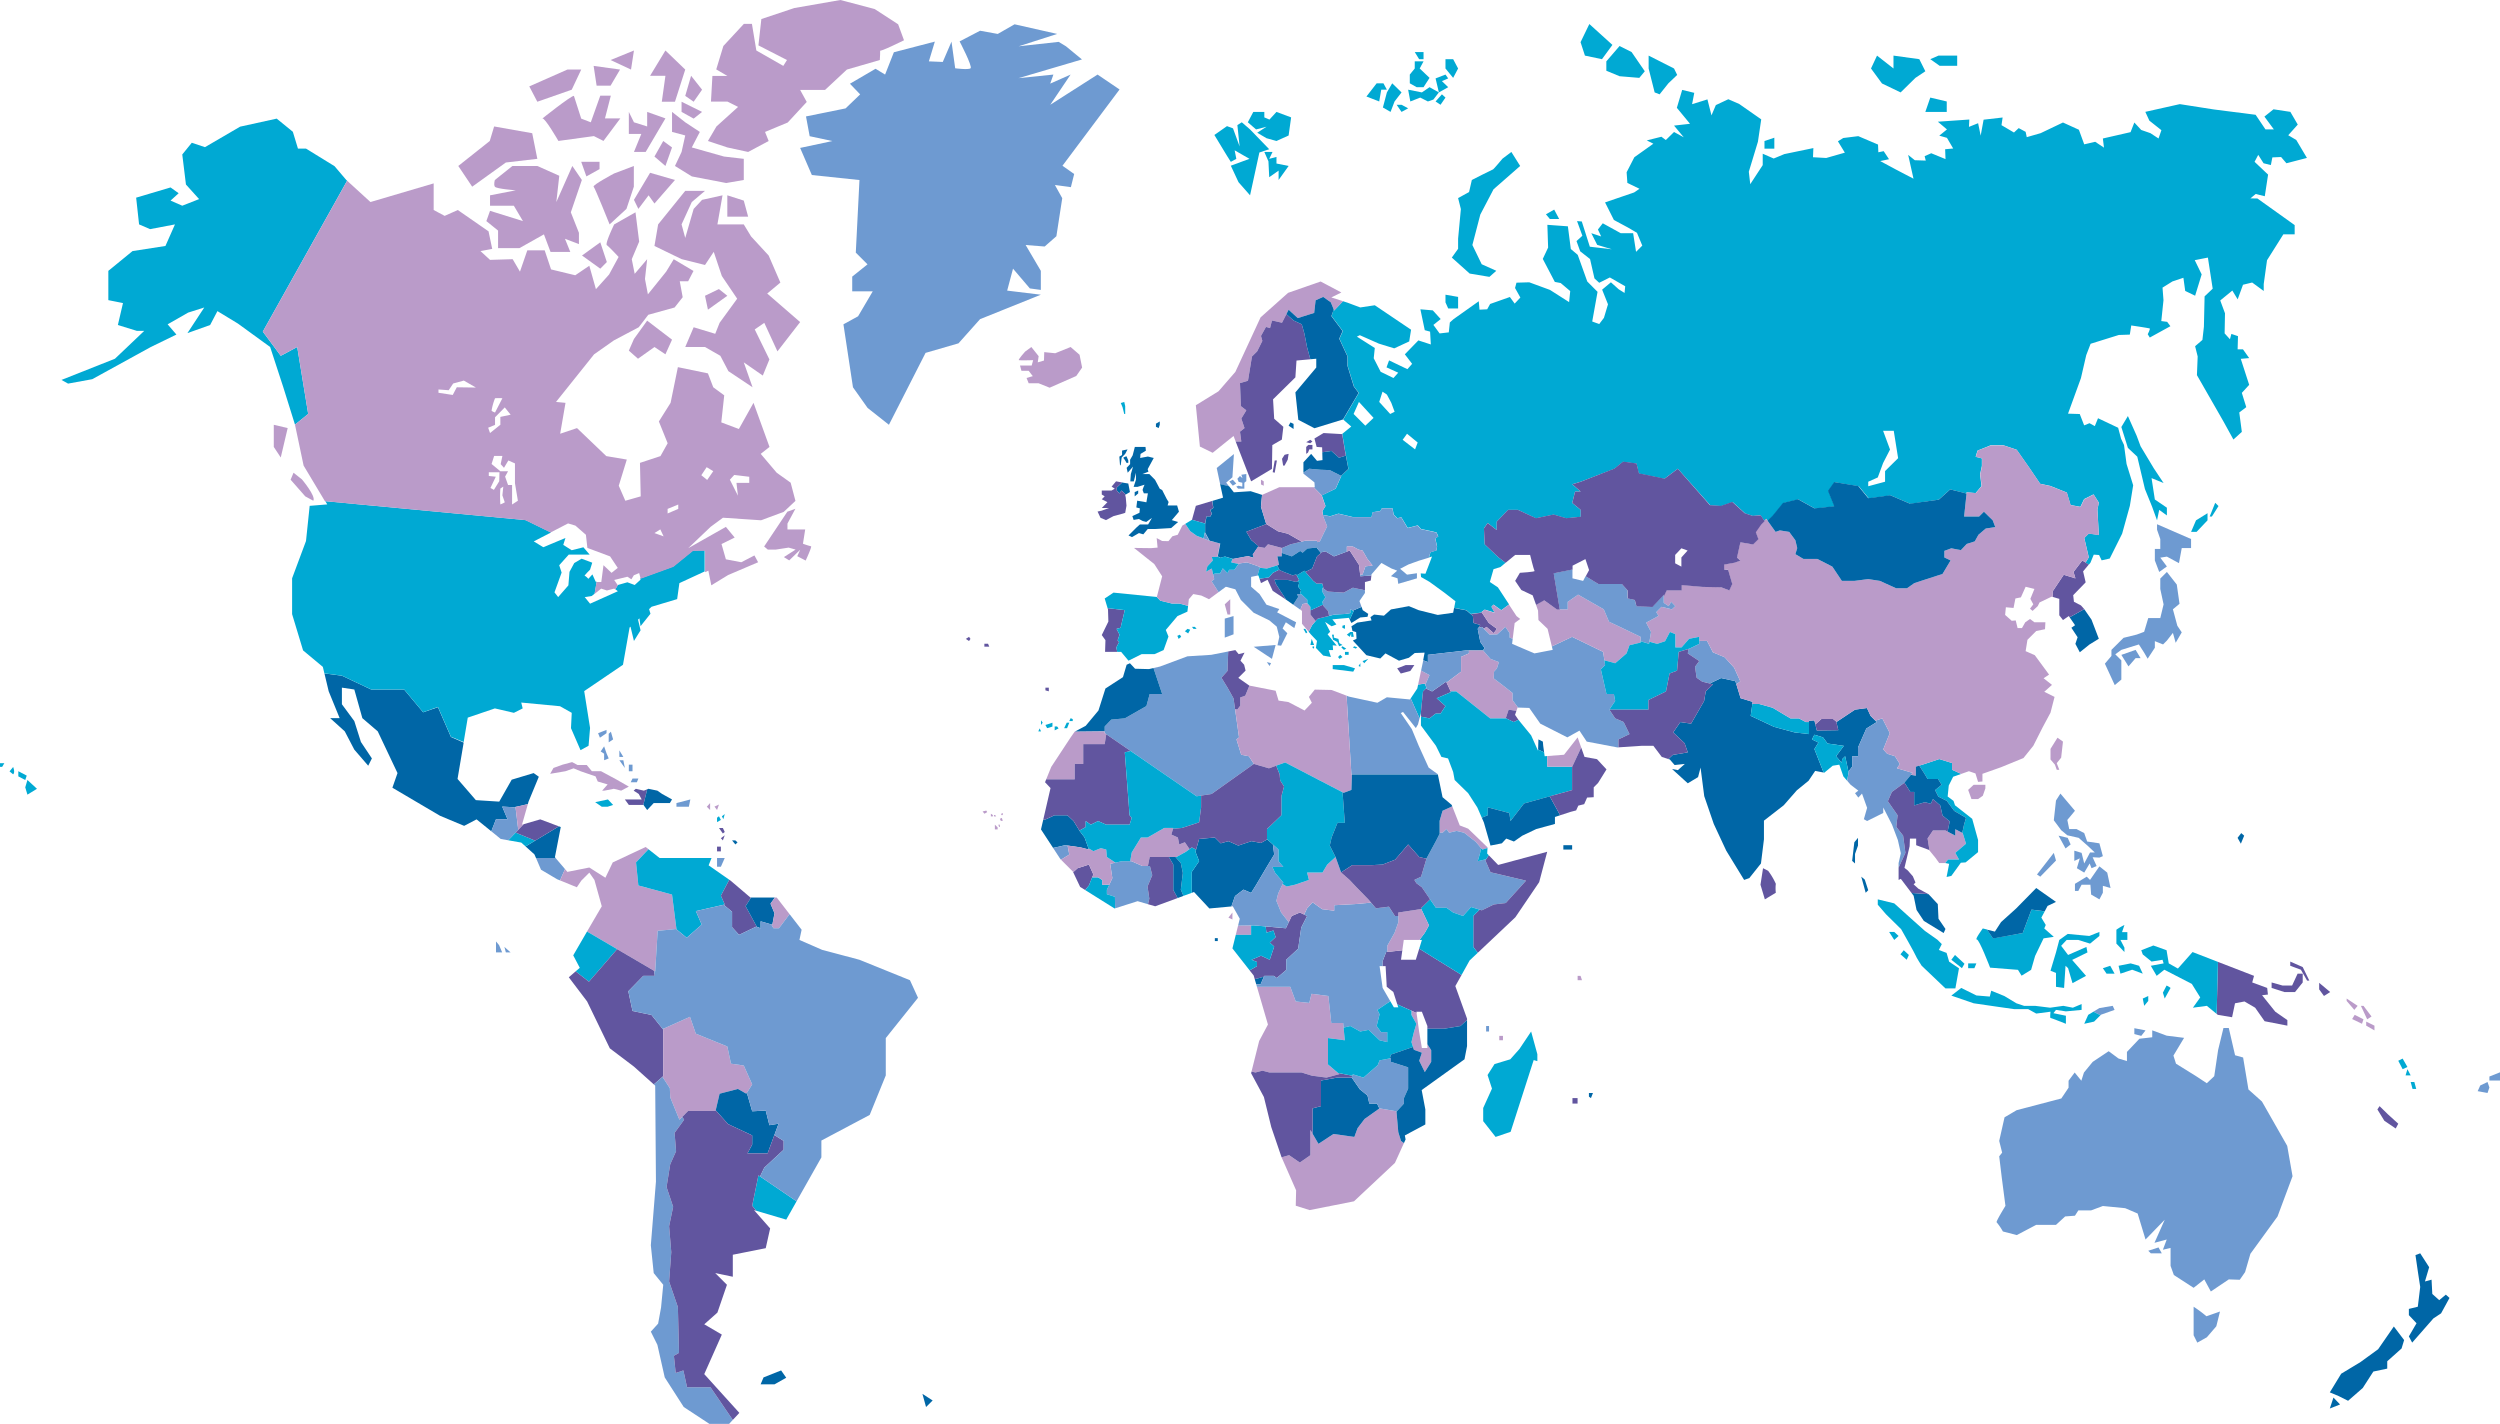 <svg xmlns="http://www.w3.org/2000/svg" viewBox="0 0 469.36 267.32"><defs><style>.cls-1{fill:#6e9ad1;}.cls-2{fill:#61559f;}.cls-3{fill:#ba9bc9;}.cls-4{fill:#0066a6;}.cls-5{fill:#00a9d3;}.cls-6{fill:none;}</style></defs><g id="Capa_2" data-name="Capa 2"><g id="Objects"><path class="cls-1" d="M175.51,7.81l-7.69,2L166.17,14l-1.79-1.09-4.81,2.81,1.92,2-2.74,2.63-7.43,1.51.69,3.71,4.26.91-6.05,1.29,2.2,5.09,8.94.94-.69,13.63,2.2,2.2L160,51.93V54.7h3.85l-2.75,4.68-2.75,1.51,1.79,11.82,2.75,3.88,4,3.16,6.88-13.5,6.18-1.79L184,59.92l11.41-4.59-6.32-.77,1.1-4.12,3.16,3.71,2.06.28V50.85L192.56,46l3.57.28,2.2-1.93,1.1-7.14-1.38-2.48,3,.41.62-2.47-2.2-1.55,10.72-14.32L206.06,14l-8.88,5.67L201,14l-3.83,1.7.6-1.7-6.55.67,11.91-3.51-3-2.47-1.37-.83-7.51.83,7.23-2.32-8-1.81-3.16,1.81L184,5.77l-3.84,2s2.47,4.72,2.06,5.05-2.89,0-2.89,0l-.69-5L177,11.63l-2.61-.11Z"/><polygon class="cls-2" points="181.93 119.56 181.33 119.95 181.93 120.35 182.2 119.95 181.93 119.56"/><polygon class="cls-2" points="185.5 120.86 184.81 120.86 184.81 121.41 185.73 121.41 185.5 120.86"/><polygon class="cls-2" points="196.91 129.1 196.27 129.1 196.27 129.61 196.91 129.79 196.91 129.1"/><polygon class="cls-3" points="185.17 152.18 184.48 152.35 184.82 152.77 185.34 152.47 185.17 152.18"/><polygon class="cls-3" points="186.03 152.77 186.03 153.28 186.4 153.28 186.4 153.02 186.03 152.77"/><polygon class="cls-3" points="188.09 153.56 187.71 153.73 187.9 154.11 188.26 154.11 188.09 153.56"/><polygon class="cls-3" points="186.78 154.83 187.3 155.34 187.3 155.72 186.78 155.72 186.78 154.83"/><polygon class="cls-3" points="187.71 154.83 187.44 154.83 187.57 155.27 187.71 155.27 187.71 154.83"/><polygon class="cls-3" points="188.26 152.63 187.99 152.77 187.99 153.02 188.26 153.02 188.26 152.63"/><polygon class="cls-3" points="186.61 153.02 186.61 153.28 187.04 153.28 186.83 153.02 186.61 153.02"/><rect class="cls-1" x="279.01" y="192.63" width="0.55" height="1.03"/><polygon class="cls-3" points="296.74 183.21 296.19 183.21 296.19 184.03 297.01 184.03 296.74 183.21"/><polygon class="cls-4" points="299.07 205.2 298.31 205.2 298.31 205.89 298.69 206.16 299.07 205.2"/><rect class="cls-2" x="295.22" y="206.16" width="0.96" height="1.03"/><rect class="cls-3" x="281.48" y="194.48" width="0.69" height="0.82"/><polygon class="cls-4" points="146.65 257.29 147.61 258.66 145.41 259.9 142.8 259.9 143.35 258.6 146.65 257.29"/><polygon class="cls-4" points="173.18 261.69 173.86 264.16 175.1 262.93 173.18 261.69"/><polygon class="cls-1" points="93.12 176.75 93.12 178.81 94.28 178.81 93.7 177.44 93.12 176.75"/><polygon class="cls-1" points="94.7 177.78 94.97 178.81 95.86 178.81 94.7 177.78"/><polygon class="cls-5" points="5.15 146.44 6.94 148.09 5.15 149.19 4.74 147.82 5.15 146.44"/><polygon class="cls-5" points="0.82 143.28 0 143.28 0 143.97 0.41 143.97 0.82 143.28"/><path class="cls-5" d="M2.47,144l-.68.82.68.56C2.89,145,2.47,144,2.47,144Z"/><polygon class="cls-5" points="3.44 144.79 3.44 145.76 4.74 146.44 5.02 145.62 3.44 144.79"/><polygon class="cls-3" points="103.29 145.28 106.17 144.79 107.69 144.25 108.99 144.79 111.81 145.76 112.22 146.72 114.08 147.27 113.05 148.44 113.46 148.44 115.25 148.09 116.62 148.44 118.06 147.68 115.72 146.34 112.84 144.79 111.12 144.79 110.16 143.63 108.44 143.63 107.41 143.08 105.62 143.56 103.91 144.18 103.29 145.28"/><polygon class="cls-5" points="115.11 151.12 114.14 150.09 111.74 150.6 112.98 151.46 114.08 151.46 115.11 151.12"/><polygon class="cls-1" points="127 150.77 127 151.46 129.33 151.46 129.61 150.09 127 150.77"/><polygon class="cls-1" points="136.07 161.08 134.62 161.08 134.62 162.73 135.34 162.73 136.07 161.08"/><polygon class="cls-1" points="112.29 137.65 112.63 138.5 113.87 137.65 113.87 137.03 112.29 137.65"/><polygon class="cls-1" points="113.42 140.12 112.77 141.08 113.42 141.5 113.42 142.73 114.28 142.39 113.87 141.43 113.42 140.12"/><polygon class="cls-1" points="114.69 137.37 114.28 137.77 114.28 139.37 115.11 138.82 114.69 137.37"/><polygon class="cls-1" points="116.28 140.88 116.28 142.11 117.03 142.11 116.28 140.88"/><rect class="cls-1" x="118.06" y="143.56" width="0.69" height="1.24"/><polygon class="cls-1" points="119.85 146.17 118.75 146.17 118.41 146.86 119.57 146.86 119.85 146.17"/><polygon class="cls-1" points="117.03 142.73 116.28 142.73 117.31 144.18 117.03 142.73"/><polygon class="cls-4" points="138.06 157.78 137.44 157.78 138.06 158.54 138.47 158.16 138.06 157.78"/><rect class="cls-2" x="134.62" y="158.95" width="0.72" height="0.89"/><polygon class="cls-2" points="136.07 156.82 135.34 157.37 135.71 157.78 136.07 156.82"/><polygon class="cls-2" points="134.98 155.45 135.71 156.48 136.07 156.2 135.71 155.45 134.98 155.45"/><polygon class="cls-5" points="134.62 153.52 134.62 154.35 135.34 153.94 134.98 153.25 134.62 153.52"/><polygon class="cls-5" points="136.07 152.84 135.53 153.25 135.8 153.8 136.07 152.84"/><polygon class="cls-3" points="133.32 150.77 132.7 151.46 133.32 152.08 133.32 150.77"/><polygon class="cls-3" points="134.98 151.05 134.14 151.43 134.62 152.08 134.98 151.05"/><polygon class="cls-2" points="120.88 148.44 119.37 148.09 118.96 148.44 119.92 149.06 120.47 150.09 119.02 150.09 117.31 150.09 118.06 151.12 120.78 151.12 121.51 148.19 120.88 148.44"/><polygon class="cls-4" points="124.31 149.06 123.42 148.44 121.74 148.09 121.51 148.19 120.78 151.12 120.81 151.12 121.5 152.08 122.73 150.77 125.76 150.77 126.17 150.09 124.31 149.06"/><polygon class="cls-4" points="104.18 160.94 105.28 155.27 104.92 155.14 98.67 158.91 100.33 160.4 100.63 161.08 104.3 161.08 104.18 160.94"/><polygon class="cls-1" points="104.3 161.08 100.63 161.08 101.57 163.28 104.59 165.07 105.14 165.29 106.08 163.17 104.3 161.08"/><polygon class="cls-4" points="95.28 153.8 94.28 151.43 96.48 151.56 99.1 150.97 99.23 150.5 101.16 145.83 100.19 145.14 96.07 146.38 93.73 150.5 89.34 150.22 85.9 146.24 87.05 139.42 84.66 138.37 82.22 132.77 79.44 133.73 75.87 129.45 69.68 129.45 64.19 126.86 60.91 126.43 61.71 129.79 63.77 134.83 61.99 134.83 64.73 137.31 66.52 140.74 69.13 143.76 69.82 142.39 67.76 139.3 66.52 135.38 64.19 132.22 64.19 129.1 66.52 129.45 68.03 134.83 70.92 137.31 74.63 145.14 73.67 147.89 82.6 153.15 87.14 155.05 89.47 153.83 92.24 156.07 93.12 153.8 95.28 153.8"/><polygon class="cls-1" points="96.48 151.56 94.28 151.43 95.28 153.8 93.12 153.8 92.24 156.07 94.01 157.51 95.43 157.76 97.3 155.81 96.78 151.5 96.48 151.56"/><polygon class="cls-3" points="98 154.83 99.1 150.97 96.78 151.5 97.3 155.81 98.34 154.73 98 154.83"/><polygon class="cls-5" points="95.43 157.76 97.86 158.19 98.67 158.91 100.47 157.83 96.81 156.32 95.43 157.76"/><polygon class="cls-2" points="101.43 153.83 98.34 154.73 96.81 156.32 100.47 157.83 104.92 155.14 101.43 153.83"/><polygon class="cls-3" points="123.47 174.76 127 174.41 126.17 167.95 119.85 166.24 119.41 161.91 121.75 159.44 121.22 159.02 115.04 161.91 113.66 164.79 110.64 162.87 106.52 163.69 106.08 163.17 105.14 165.29 108.3 166.58 109.13 165.34 110.64 163.83 111.6 165.2 112.98 170.15 110.21 174.89 123.01 182.38 123.47 174.76"/><polygon class="cls-5" points="115.86 178.2 110.21 174.89 110.09 175.1 107.62 179.36 108.85 181.7 108.07 182.37 110.57 184.31 115.86 178.2"/><polygon class="cls-2" points="122.32 190.56 118.75 189.81 117.96 186.1 120.78 183.21 122.94 183.21 122.81 182.27 115.86 178.2 110.57 184.31 108.07 182.37 106.79 183.48 110.23 188.02 114.49 196.82 119.02 200.25 122.75 203.59 124.52 202.04 124.52 193.31 122.32 190.56"/><polygon class="cls-5" points="131.74 173.59 130.64 171.05 136.07 169.81 135.34 168.16 136.92 165.17 133.04 162.46 133.59 161.08 123.83 161.08 121.75 159.44 119.41 161.91 119.85 166.24 126.17 167.95 127 174.41 126.93 174.42 128.92 176.06 131.74 173.59"/><polygon class="cls-2" points="137.44 174.07 138.75 175.51 142.05 173.93 139.98 170.12 141.01 168.5 140.88 168.5 137.17 165.34 136.92 165.17 135.34 168.16 136.07 169.81 135.86 169.86 137.44 171.18 137.44 174.07"/><polygon class="cls-4" points="142.8 172.97 145 173.62 145.41 171.46 144.66 169.67 145.47 168.5 141.01 168.5 139.98 170.12 142.05 173.93 141.99 173.96 142.8 174.28 142.8 172.97"/><polygon class="cls-3" points="146.24 174.28 148.24 171.63 145.82 168.5 145.47 168.5 144.66 169.67 145.41 171.46 145 173.62 144.8 173.56 145.21 174.28 146.24 174.28"/><polygon class="cls-3" points="125.83 206.02 127.55 210.22 129.19 208.57 134.35 208.57 135.1 205.34 138.54 204.44 140.12 205.34 141.22 203.59 139.64 200.05 137.24 199.7 136.55 196.47 130.64 194.07 129.54 190.9 124.42 193.19 124.52 193.31 124.52 202.04 124.37 202.17 125.76 204.31 125.83 206.02"/><polygon class="cls-1" points="128.99 260.45 128.3 257.29 126.86 257.77 126.52 254.54 127.48 253.99 127.27 245.4 125.62 240.59 126.03 235.09 125.62 230.22 126.38 226.57 125.14 222.86 125.83 218.59 126.93 216.13 126.65 212.69 128.44 210.22 128.09 209.68 127.55 210.22 125.83 206.02 125.76 204.31 124.37 202.17 122.75 203.59 123.01 203.83 123.15 221.83 122.19 233.79 122.73 239.01 124.52 241.21 124.11 245.47 123.56 248.5 122.19 250.01 123.42 252.48 124.8 258.6 128.37 264.16 133.18 267.32 136.89 267.32 137.58 266.58 133.39 260.45 128.99 260.45"/><polygon class="cls-4" points="141.22 213.17 141.22 214.89 140.33 216.54 144.11 216.54 146.17 210.97 144.45 211.25 143.76 208.5 141.22 208.64 140.22 205.18 140.12 205.34 138.54 204.44 135.1 205.34 134.37 208.46 136.69 211.04 141.22 213.17"/><polygon class="cls-5" points="141.22 226.37 142 227.32 147.61 228.98 149.55 225.54 142.39 220.66 141.22 226.37"/><polygon class="cls-2" points="147.13 215.85 147.13 214.2 145.38 213.1 144.11 216.54 140.33 216.54 141.22 214.89 141.22 213.17 136.69 211.04 134.37 208.46 134.35 208.57 129.19 208.57 128.09 209.68 128.44 210.22 126.65 212.69 126.93 216.13 125.83 218.59 125.14 222.86 126.38 226.57 125.62 230.22 126.03 235.09 125.62 240.59 127.27 245.4 127.48 253.99 126.52 254.54 126.86 257.77 128.3 257.29 128.99 260.45 133.39 260.45 137.58 266.58 138.81 265.26 132.22 257.98 135.52 250.56 132.22 248.63 134.69 246.43 136.48 241.21 134.28 239.01 137.58 239.7 137.58 235.57 143.76 234.34 144.59 230.63 141.56 227.19 142 227.32 141.22 226.37 142.39 220.66 142.69 220.87 143.49 219.22 147.13 215.85"/><polygon class="cls-1" points="170.84 184.03 161.35 180.19 154.35 178.33 150.09 176.47 150.5 174.55 148.24 171.63 146.24 174.28 145.21 174.28 144.8 173.56 142.8 172.97 142.8 174.28 141.99 173.96 138.75 175.51 137.44 174.07 137.44 171.18 135.86 169.86 130.64 171.05 131.74 173.59 128.92 176.06 126.93 174.42 123.47 174.76 123.01 182.38 122.81 182.27 122.94 183.21 120.78 183.21 117.96 186.1 118.75 189.81 122.32 190.56 124.42 193.19 129.54 190.9 130.64 194.07 136.55 196.47 137.24 199.7 139.64 200.05 141.22 203.59 140.22 205.18 141.22 208.64 143.76 208.5 144.45 211.25 146.17 210.97 145.38 213.1 147.13 214.2 147.13 215.85 143.49 219.22 142.69 220.87 149.55 225.54 154.21 217.29 154.21 214.13 163.28 209.32 166.3 201.9 166.3 194.89 172.35 187.33 170.84 184.03"/><polygon class="cls-5" points="55.8 65.15 52.71 66.8 49.34 62.26 65.17 33.93 65.01 33.79 62.81 31.2 57.45 27.9 55.94 27.9 54.98 24.74 51.95 22.27 45.08 23.78 38.48 27.63 36.01 26.8 34.22 29 34.91 34.64 37.38 37.38 34.22 38.62 32.02 37.66 33.54 36.28 32.02 35.19 25.56 37.11 26.11 42.13 28.18 43.02 32.85 42.13 31.06 46.18 24.88 47.14 20.34 50.85 20.34 56.35 23.09 56.9 22.13 61.02 25.7 62.12 27.08 62.12 21.58 67.35 11.54 71.33 12.78 72.02 17.32 71.19 28.31 65.15 33.12 62.81 31.47 60.89 35.32 58.69 38.35 57.73 35.19 62.54 39.45 61.02 40.82 58.41 44.67 60.75 50.72 65.15 53.19 72.71 55.38 79.72 57.86 77.72 55.8 65.15"/><path class="cls-5" d="M130.05,103.36l-3.69,3-6.16,2.24.06.23-1.1,1-1.37-.51-1.79.51h0l-.48.78.48.39-5.22,2.34-1-1.24,1.3-.2.56-.44.39-2.24h-.19l-.62-1.38-.76.83s-.48-.55-.68-.55,1-1.17,1-1.17l.41-1.31-2-.75-1.38.82-.89,1.65-.21,2.54-1.92,2.2-.69-.89,1.34-3.71-.45-1.38,1.79-2h3.92l-1.17-1.37-2.2.55-1.58-1,.41-1.3L102,102.74l-1.79-1.1,3.24-1.67-4.75-2.32L61.07,94.09l.37.61-3.3.27-.69,6.6-2.61,7v6.73l2.06,6.81,3.71,3.09.29,1.22,3.29.43,5.49,2.59h6.19l3.57,4.28,2.78-1,2.44,5.6,2.39,1,.77-4.59L92.91,133l3.57.83,1.65-.83-.27-1.1,7.28.69,2.2,1.24-.14,2.88,1.79,4.13,1.51-.83.28-3.34-1.1-6.92,7.28-4.94,1.24-7,.17-.16.65,2.69,1.24-2-.47-2,.25-.25.22,1.47,1.86-2.33-.26-.87.46-.44,4.81-1.44.42-3,4.74-2.19v-4Z"/><polygon class="cls-3" points="51.4 79.75 54.01 80.37 52.71 85.89 51.4 83.91 51.4 79.75"/><path class="cls-3" d="M55.11,88.75l-.55,1.31,2.75,3.13,1.51.82c.55-.82-2.13-4-2.13-4Z"/><polygon class="cls-3" points="86.04 31.16 88.65 35.05 94.97 30.51 100.88 29.82 99.92 25.01 92.77 23.74 91.95 26.47 86.04 31.16"/><path class="cls-3" d="M100.88,31.16H96.21l-3.3,2.63s-.27.85,0,1.26,3.93.68,3.93.68L92,36.67v1.95h4.47l1.71,2.89L92,39.58l-.69,1.93,2.2,1.78v3.3h4L102.12,44l1.24,3.3h3.71l-1-2.47,2.62,1V43.71l-1.52-3.85,2.07-6.07-1.79-2.63-3,6.77L105,33Z"/><path class="cls-3" d="M119,31.16c-.41.18-3.71,1.41-3.71,1.41s-4.12,2.2-3.84,2.48,3,7.08,3,7.08l3.16-2.91L119,35.05Z"/><polygon class="cls-3" points="126.72 33.79 122.05 32.44 119.02 37.52 119.85 39.22 121.77 36.67 122.87 38.21 126.72 33.79"/><path class="cls-3" d="M107.75,18c-.41-.14-6.32,4.53-5.91,4.26s3,4.2,3,4.2l6.66-.91,1.8.91,3.16-4.23-2.88,0,1.1-4.27H112.7l-1.78,5-1.8-.69Z"/><polygon class="cls-3" points="109.12 13.06 106.52 13.06 99.37 16.22 100.88 19.1 107.34 16.84 109.12 13.06"/><polygon class="cls-3" points="116.41 13.06 111.45 12.37 112.01 16.08 114.63 16.08 116.41 13.06"/><polygon class="cls-3" points="119.02 9.48 118.47 13.06 114.63 11.27 119.02 9.48"/><polygon class="cls-3" points="118.06 21.01 118.06 25.15 120.4 25.15 119.02 28.53 121.22 28.53 124.93 22.23 121.5 21.01 121.5 23.74 119.02 22.96 118.06 21.01"/><polygon class="cls-3" points="124.93 9.48 122.05 14.23 124.93 14.23 124.25 19.1 126.72 19.1 128.65 13.06 124.93 9.48"/><polygon class="cls-3" points="131.81 16.84 129.75 14.23 128.65 18 130.23 19.1 131.81 16.84"/><polygon class="cls-3" points="131.81 21.01 127.96 19.1 127.96 21.01 130.23 22.27 131.81 21.01"/><polygon class="cls-3" points="126.17 21.01 126.17 24.77 128.65 25.43 127.96 28.53 126.72 31.16 129.88 33.12 136.34 34.36 139.64 33.79 139.64 29.82 135.93 29.39 129.88 27.68 131.39 24.77 128.65 22.96 126.17 21.01"/><polygon class="cls-3" points="126.17 27.68 124.93 31.16 122.87 29.39 124.52 26.47 126.17 27.68"/><polygon class="cls-3" points="112.7 45.49 113.93 49.2 112.7 50.44 109.27 47.97 112.7 45.49"/><polygon class="cls-3" points="132.36 35.83 128.65 35.83 123.56 42.13 122.87 46.18 127.96 48.65 132.36 49.75 134 47.28 135.52 51.82 138.4 56.08 135.1 60.61 134.28 62.67 130.23 61.44 128.65 65.15 132.36 65.15 135.24 66.8 136.75 69.68 141.29 72.71 139.64 68.03 143.21 70.51 144.45 67.48 141.7 61.85 143.49 60.61 145.96 65.97 150.22 60.47 144.04 55.11 146.51 53.05 144.31 47.97 141.01 44.39 139.64 42.13 134.69 42.13 135.65 36.67 131.81 37.52 130.23 39.22 128.65 44.67 127.96 42.13 129.88 37.93 132.36 35.83"/><polygon class="cls-3" points="136.55 36.67 136.55 40.68 140.46 40.68 139.64 37.66 136.55 36.67"/><polygon class="cls-3" points="136.55 55.53 134.97 54.27 132.36 55.53 132.91 58.14 136.55 55.53"/><polygon class="cls-3" points="121.5 60.2 119.02 63.64 118.06 65.83 119.78 67.35 122.87 65.15 124.93 66.52 126.17 63.77 121.5 60.2"/><path class="cls-3" d="M132.91,26.47l3.64,1.21,3.91.85,3.85-2.06-.68-1.7L147.89,23l3.57-3.86-1.24-2.26h4.68L159,13.06l6.18-1.79s.14-2.2,0-1.79,4.54-1.92,4.54-1.92l-1.1-3-4.4-2.86L157.78,0l-8.66,1.51-6.18,2.06-.55,4.95,5.36,2.75-.69,1.1L142,9.48l-.83-5h-1.51l-3.85,4.15-1.34,4.4,2.1,1.23h-2.82l-.27,4.81h3.09l2,1-4.06,3.67Z"/><polygon class="cls-3" points="109.12 30.38 110.09 33.12 112.56 31.75 112.56 30.38 109.12 30.38"/><path class="cls-3" d="M149.33,95.52l-1.51.55L146,98.8l-2.54,3.8.69.58h1.51l2.4-.37,1.31.37-2.2,1.41,1,.62,2.06-2-.55,1.21,1.58.82s1.24-2.68,1-2.68a13.71,13.71,0,0,1-1.51-.48l.42-2.68h-3.33v-1.1Z"/><polygon class="cls-6" points="105.9 95.52 107 95.52 107 97.24 105.49 96.83 105.9 95.52"/><path class="cls-3" d="M148.44,90.62l-2.62-1.87-3-3.54,1.65-1.3-3-8.28-2.75,4.91-3.3-1.24.55-5.08-2.06-1.51-1-2.61-5.64-1.17-1.37,6.7-2.2,3.5,1.65,4.09L124,85.63l-3.85,1.27.14,6.29-2.89.82-1.23-2.82,1.51-4.91-3.85-.65-5.5-5.26-3.16,1.06,1-5.8-1.78-.17,7.15-8.94,3.71-2.61,4.67-2.47,1.79-2.34,4.94-1.37,1.52-1.93-.55-3h1.58l1-1.93-3.71-2.2L125.07,51l-3.43,4.26-.55-2.88.41-3.72-2.34,2.75-.55-2.75L120,45.36l-.69-5.5-4,2.27s-1.78,3.64-1.37,3.91,2.2,2.2,2.2,2.2l-1.79,3.3-2.47,2.75-1.24-4.4L108,51.68l-4.54-1.1L102.26,47H99l-1.38,4-1.37-2.34L92,48.79l-1.79-1.65,2.2-.41-.69-3.3-5.77-4-2.47,1.1-2.06-1.1v-5L69.55,37.93l-4.38-4L49.34,62.26l3.37,4.54,3.09-1.65,2.06,12.57-2.48,2v0L57,87.41l4,6.68,37.61,3.56,4.75,2.32,3.29-1.7,1.38.41L110,100.4l.28,2.47,4.26,1.59,1.44,2.16-1.17.93-1.51-1.44-.41,3.16H112l-.39,2.24,1.26-1,1.07.35,1.37-.35.21.16.48-.78-.69-1,2.48-.61.75.48L119,108l1-.41.28,1.07,6.16-2.24,3.69-3h2.24v4l.62-.28.55,2.75,3.16-1.93,5.63-2.4-.69-1.28-2.47,1.28-2.89-.55-.82-2.87,2.47-1.22-1.65-2-7.07,4,4.19-4,2.33-1.72,7.15.48,4.26-1.58,2.2-2.06ZM85.76,72.71,85,74.15l-2.68-.41v-.62l1.92.14L85.08,72l2-.55,2.27,1.31Zm7.18,2.06a9,9,0,0,1,1.38,0l-1.38,2.68s-.58-.21-.65-.35A10.88,10.88,0,0,1,92.94,74.77Zm0,5V78.34l1.83-1.85,1.1,1.37-1.93.41v1.48L92,81.3l-.35-1Zm.79,10.58-1,1.62-.65-.36,1-2.11-1.31-.14v-.69h2Zm.21,4.37a20.89,20.89,0,0,1,0-3l.55-.36L94.32,93l.45,1.31A4.93,4.93,0,0,1,93.94,94.7Zm2.2,0V91.05h-.76l-.55-1.57.55-1H93.94l-1.65-1.37.48-1.51h1.55L94,87.14l.62.69.82-1.38,1.24.55v3.71l.55,3.3Zm26.73,5.36,1.1-.69.62,1.31Zm4.47-4.54-2,.86v-.86l2-.82Zm5.43-5.43-1.1-.89,1-1.51,1.24.75Zm7.9.55h-2.4l.27,2.4-1.51-3,.82-.89,2.82.34Z"/><polygon class="cls-5" points="399.5 78.11 398.27 80.17 399.5 84.09 401.26 85.74 402.7 91.82 404.04 95.12 404.97 97.69 405.38 95.73 406.82 96.77 406.82 95.32 404.56 93.78 403.94 89.76 406.2 90.69 404.35 87.9 401.88 83.78 401.15 81.82 399.5 78.11"/><polygon class="cls-5" points="411.36 99.86 412.39 99.86 414.45 97.69 414.45 96.35 412.29 97.69 411.36 99.86"/><polygon class="cls-5" points="415.27 96.97 416.51 95.01 415.89 94.4 414.86 96.97 415.27 96.97"/><polygon class="cls-5" points="234.69 36.67 236.44 28.63 238.29 28.02 234.69 24.3 233.14 22.96 232.31 23.48 232.73 27.5 231.49 24.1 230.36 23.68 227.99 25.34 230.36 29.25 231.08 30.39 232.11 29.82 231.8 28.22 234.58 29.82 231.08 31.11 232.52 34.2 234.69 36.67"/><polygon class="cls-5" points="238.91 28.53 237.37 28.53 238.14 30.28 238.29 33.27 240.05 32.03 240.05 33.79 241.93 31.16 239.65 30.7 239.65 29.46 238.29 29.82 238.91 28.53"/><polygon class="cls-5" points="237.37 21.01 235.3 21.01 234.27 22.96 235.82 24.3 237.78 23.79 236.03 24.92 237.78 25.95 239.65 26.47 241.93 25.44 242.4 22.04 239.65 21.01 238.33 22.45 237.37 22.04 237.37 21.01"/><polygon class="cls-5" points="256.54 18.12 258.94 19.05 259.32 16.84 260.38 16.84 259.73 15.64 258.46 15.64 256.54 18.12"/><polygon class="cls-5" points="259.63 20.18 261.07 21.01 261.82 19.05 263.13 17.35 261.38 15.64 260.38 17.35 259.63 20.18"/><polygon class="cls-5" points="264.78 19.05 266.64 18.32 268.08 19.05 269.11 18.69 270.14 17.35 268.39 16.37 266.95 17.35 264.37 16.84 264.78 19.05"/><polygon class="cls-5" points="271.38 14 269.52 14.72 270.14 17.35 271.89 16.37 270.71 15.23 271.89 14.72 271.38 14"/><polygon class="cls-5" points="272.82 11.11 271.38 11.11 271.38 12.86 272.82 14.62 273.75 12.86 272.82 11.11"/><polygon class="cls-5" points="267.26 11.52 265.61 11.52 265.61 12.86 264.68 14 264.68 15.64 265.97 16.37 267.26 16.37 268.39 14.62 266.54 12.86 267.26 11.52"/><polygon class="cls-5" points="271.38 18.32 270.71 17.71 269.52 19.05 270.45 19.67 271.38 18.32"/><polygon class="cls-5" points="263.13 19.67 262.21 19.67 263.13 21.01 264.37 20.34 263.13 19.67"/><polygon class="cls-5" points="267.26 9.77 265.61 9.77 266.43 11.11 267.26 11.11 267.26 9.77"/><polygon class="cls-5" points="298.39 4.51 296.74 7.92 297.56 10.44 300.76 11.11 302.72 8.43 298.39 4.51"/><polygon class="cls-5" points="304.06 8.64 301.58 11.52 301.58 13.28 304.06 14.31 307.77 14.62 308.8 13.38 306.32 9.77 304.06 8.64"/><polygon class="cls-5" points="309.52 10.44 309.52 12.86 310.65 17.35 311.58 17.71 313.23 15.64 314.88 14.07 314.29 12.86 309.52 10.44"/><polygon class="cls-5" points="367.45 10.44 367.45 12.35 364.15 12.35 362.4 11.11 363.94 10.44 367.45 10.44"/><polygon class="cls-5" points="362.4 18.32 361.47 21.01 365.49 21.01 365.49 19.05 362.4 18.32"/><polygon class="cls-5" points="360.34 11.11 355.49 10.44 355.49 12.86 352.4 10.44 351.27 12.86 353.33 15.67 356.83 17.35 359.61 14.62 361.47 13.38 360.34 11.11"/><path class="cls-5" d="M283.75,28.53l1.65,2.63-5,4.38-2.48,4.74L276.43,46l1.75,3.61,2.74,1.23-1.29,1.14-3.71-.62-3.35-3,1.18-1.65V44.82l.52-5.57-.52-2.06,2.06-1.14.52-2.26s3.92-2,4-2,1.75-2,1.75-2Z"/><polygon class="cls-5" points="273.75 55.74 271.38 55.33 271.38 56.77 271.89 57.91 273.75 57.91 273.75 55.74"/><polygon class="cls-5" points="291.79 39.35 292.72 41.11 290.97 41.11 290.24 40.23 291.79 39.35"/><polygon class="cls-5" points="333.12 25.85 331.27 26.47 331.27 27.91 333.12 27.91 333.12 25.85"/><path class="cls-5" d="M422.49,37.25l1-.83,1.71.42.62-4.06-2.54-2.4.69-1.31,1,1.58,1.37.34.28-1.44,1.64-.07,1,1.17,3.85-1-2-3.37-1.51-.89,1.79-2L430,21l-3.16-.48-1.71,1.37,1.78,2.41h-1.58l-1.85-2.75-7.84-1-6.39-1L402.77,21l.76,1.65,2.26,1.79L405.25,26l-1.52-1L402,24.4,400.71,23,400,24.81,394.8,26l.21,1.72-1.65-1.1-2.06.48-1-2.74L387.31,23l-4.19,2-2.61.75-.21-1L379,24.05l-.89.83-2.34-1.38.21-1.44-3.57.41-.55,3-.48-2.34-1.72.69.07-1.38-5.91.41,1.71,1.45-1.44,1.17,1.44.41,1.17,2-1.51.14.07,1.85-2.68-1.1-1.24.55.21.83-2.06-.07-1.24-1,1,4.47-3.43-1.79L353,30.24l1.65-.35-1-1.51-1,.21-.06-1.45-3.71-1.58-2.82.35-1,.62,1.3,2.13-3.5,1-2.48-.14.07-1.72L335,28.93l-2,.83-2.06-.9V31l-2.34,3.58-.27-2.34,1.71-5.63.62-4.2-4.12-2.88-2.06-.9-2.34,1.1-.82,1.93-.76-3-2.88.9.41-2.13-2.27-.55-1,3.36,2.47,3-3,.34,1.83,2.2-1.83-1-1.54,1.51-.83-.62-2.75.69,1.24.62-3.57,2.54-1.45,2.82.14,2,2.27,1.1-1,.69L301.34,38,303,41.3l2.68,1.44,1.11.65.54.32,1,2.4-1.17,1.17-.55-3.5h-2.33l-3.37-1.86L300,43.09l.61,1.3-1.85-.61,1.1,2.19,2.75.83-4.13-.48-1.51-4.74-.89-.07,1,2.75-1.1,1,.69,1.92,1.85,1.45.83,3.64.89.82,2-1,2.88,1.65L305,55l-1.1-.69L302.44,53l-1.65,1.38,1.1,2.75-.76,2.54-.89,1.17-1.31-.48,1-5.57L298,52.85l-1.79-5-1.3-1.1-.55-4.26-3.85-.28.14,4.27-1,2.13,2.26,4.32,1.1.21,1.79,1.51-.21,2.07L291,54.43,287.11,53l-2.4.07-.27,1,1,1.79L284.37,57l-.9-1.24-3.71,1.31-.55,1-1.44.07-.14-1.58-4.74,3.36-.69.62L272,62.4l-1.72.2L269.11,61l1.37-1.1L269,58.27l-2.33-.2.82,3.92,1,.27.14,2.41-2.34-.76-2.54,2.61,1.37,1.79-.89,1-3.44-1.65-.48,1.31,2.2,1-.89,1-2.41-1.17-1.3-2.54.2-1.93-3.36-2.13.55-.27,3.57,1.58,2.89.89,2.81-1.3.35-2.2-6.81-4.59-2.73.41L253,56.83l-.87-.28-1.67,1.75-.09-.2L250,59.35l2.11,2.81-.64,1.43L253,66.9v1.76l1.21,3.91.9,1.2-2.93,5,1.51,1.31L252,81.46l.54,3.24.63,3.34-1.31,1.24-1.09,2.46L248.16,93l0,0,.7,2-.58.94.12.73,1.34.25,1.56-.49,2.7.64h3.49l.23-.92,1.42-.21.3-.52h2l.22,1.18.68.69.75-.18,1.2,2,1.89-.48.59.67,2.93.65.34.76-.57.34.34,1.52-.11.75-1.13.34-.29,1,.57-.18-.41,1.1-.82,2.13-.89-.06.06.68,1.58.9,2.75,2,2.13,1.65-.24,1.24,2.3.44.83.7,1.86-.24.74-.58,1.89.58-.61-1.11.37-.41,1.47,1.06,1.46-1.08-2.1-3.21-1.51-1,.69-2.41,1.31-.41.95-.79-1.3-1-2.62-2.47-.14-3,.7-1,1.7,1.31V97.93l2.15-2.2H285l3.37,1.58,3.31-.69,2.37.69,2.72-.28v-1.3l-1.59-1.31.53-2.13h1.06l-1.59-1.37,1.59-.48L303.11,88l1.6-1.3,2.54.34.41,1.86,4.81,1L315,88l6.11,6.88,2.06.13,2.13-.75,2.34,2.13,1.44.48,1.45-.14.71,1.08.39-.39.26.37,1-.92,1.95-2.41,2.82-.69,3.08,1.71,3.72-.4-1.17-2.89,1.17-1.65,4.53.76,1.86,2.27,4.12-.55,3.71,1.58L364,93.8l2.13-1.92,3.07.78,0-.23,1.71.14,1.1-1.31-.27-2.2.34-1.58V86.06l-1.17-.3.35-1.16,2.47-1h2.41l2.47.83,2.41,3.44,2,2.95,1.92.41,3.09,1.24.7,2.34,1.85.34.69-1.45,1.78-.89,1,1.56-.27,1.28.27,4.79-1.89-.28-.85.83.85,3.64-.61,1,.61.39.31-.38.62-1.51,1,.07.48,1,1.52-.34,2.33-4.67,1.45-5.23.62-3.85-1.24-4-.48-3.57-.55-1.17-.55-2.06-3.78-1.79L393.29,80l-1-.55-1,.41-.83-2.13-2.2-.07L390.68,71l1-4.33.82-2.13,5.29-1.65,2.07-.07.27-1.72s3.23.48,3.44.55-.35,1.1-.35,1.1l.39.62,3.87-2.13-.61-.82-1.1-.14.41-3.92L406,54l1.86-1.16,2.06-.69.34,2.47,1.86.9,1.23-4-1.3-2.68,2.47-.48.9,5.84-1.52,1.44-.13,5.71-.28,2.47L412.12,65l.48,1.93-.14,3.5,5,8.73,1.85,3.36,1.58-1.44-.48-3.64,1.31-1-.83-2.68,1.38-1.51-1.58-4.88,1.58-.14-1.17-1.65h-1l.07-2.47-1.24-.42-.27,1-1-1.1.07-3.77-.89-2.41,2.27-1.86,1,1.65,1-2.74,1.72-.42L425,54.63v-1.3l.62-4.47L428.68,44h2.13V42.26l-7-5ZM256.33,79.92l-2.2-2.2,1-2.26,2.75,3Zm4.67-2.2-2.06-2.26.62-1.93.82.55.83,1.55.62,1.68Zm4.67,6.65-2.33-1.8.82-1.14,2,1.65Zm88.24,4.07v2l-3.16.85v-.85l1.79-.8,1-2.71,1.3-2.53-1.3-3.52h2l.82,5.14Z"/><polygon class="cls-4" points="421.33 156.89 420.78 156.41 420.09 157.3 420.71 158.4 421.33 156.89"/><polygon class="cls-3" points="440.57 187.47 440.57 187.92 442.01 189.6 442.63 188.84 440.57 187.47"/><polygon class="cls-3" points="442.08 190.53 441.6 191.32 443.45 192.21 443.73 191.37 442.08 190.53"/><polygon class="cls-3" points="443.73 188.84 443.25 188.84 444.42 191.37 445.24 190.84 443.73 188.84"/><polygon class="cls-3" points="444.24 191.8 444.24 192.56 445.79 193.45 445.79 192.56 444.24 191.8"/><polygon class="cls-5" points="451.08 198.74 450.26 199.15 451.08 200.73 451.98 200.32 451.08 198.74"/><polygon class="cls-5" points="451.98 200.73 451.63 201.9 452.59 201.9 451.98 200.73"/><polygon class="cls-5" points="453.28 203.14 452.59 203.14 452.94 204.44 453.63 204.44 453.28 203.14"/><polygon class="cls-1" points="467.02 203.14 465.65 203.79 465.17 204.86 467.02 205.2 467.37 204.17 467.02 203.14"/><polygon class="cls-1" points="469.36 201.32 467.37 202.11 467.37 202.86 469.36 202.86 469.36 201.32"/><polygon class="cls-2" points="446.75 207.67 446.34 208.29 447.65 210.42 449.78 211.87 450.26 210.97 448.3 209.19 446.75 207.67"/><polygon class="cls-4" points="454.38 235.3 453.49 235.64 453.93 238.67 454.38 241.62 453.93 245.33 452.25 245.74 452.25 246.91 453.69 248.43 452.25 250.9 452.87 252.07 456.85 247.53 458.3 246.57 459.88 243.68 459.19 243.06 457.95 244.1 456.65 242.93 456.51 240.25 455.27 240.59 456.06 237.91 454.38 235.3"/><polygon class="cls-4" points="449.43 249.04 451.36 251.59 450.88 253.17 448.19 255.57 448.19 256.95 445.58 257.5 443.59 260.59 440.84 262.99 439.06 262.1 437.41 261.41 439.54 257.91 443.18 255.71 446.48 253.31 449.43 249.04"/><polygon class="cls-4" points="438.09 262.38 439.33 263.68 437.41 264.44 438.09 262.38"/><path class="cls-1" d="M411.84,245.33a24,24,0,0,1,2.41,1.79l2.54-.89L416.1,249l-1.78,2.07-1.79,1-.69-1.38Z"/><path class="cls-1" d="M418.44,193h-1l-1,4.12-.73,4.93-1.4,1.32-2-1.32-3.78-2.35-.48-1.52,2-3.33-3.27-.41-2.71-1v1.3l-2.41.28-2.34,2.47v1.72l-1.58-.48-1.85-1.37-3,2-1.64,2-.49,1.54-1.25-1.54-1.15,1.54v1.31L387,206.23l-8.39,2.2-2.27,1.34-1,4.43.55,2.2-.55.69.48,4,.69,5.3s-1.85,3-1.65,3.09a10.73,10.73,0,0,1,1.17,1.72l2.61.68,3.64-1.92H386l1.72-1.58,1.84-.14.64-1h2.4l2.2-.82,4.19.41,2.34,1,1.48,4.88,3.6-3.71-1.92,4.33,2.3-.62-.72,1.92,1.44-.34v3.37l.62,1.72,3.71,2.4,2-1.58,1.23,2.27,3.37-2.27,2.06.07,1-1.44,1-3.44,5.09-7,2.82-7.56-1-5.7-4.74-8.32-2.54-2.27-1-6-1.51-.42Z"/><polygon class="cls-1" points="400.71 193.04 400.71 194.14 402.01 194.48 402.81 193.45 400.71 193.04"/><polygon class="cls-1" points="403.32 234.82 405.25 234.2 405.86 235.3 403.8 235.3 403.32 234.82"/><polygon class="cls-1" points="397 189.6 396.65 188.84 394.15 189.26 393.02 189.94 394.35 190.6 394.46 190.5 397 189.6"/><polygon class="cls-2" points="426.48 184.45 426.48 185.48 428.88 186.25 430.88 186.25 432.32 184.45 432.32 182.8 431.36 182.8 430.33 185.03 428.54 185.03 426.48 184.45"/><polygon class="cls-2" points="429.98 180.53 429.98 181.32 431.98 182.06 433.14 184.1 433.56 184.1 432.32 181.56 429.98 180.53"/><polygon class="cls-2" points="435.41 184.52 435.41 185.75 436.31 186.99 437.48 186.25 435.41 184.52"/><polygon class="cls-2" points="427.17 189.94 424.69 186.85 425.79 186.72 425.65 185.48 422.84 184.45 423.18 183.21 416.41 180.59 416.16 190.35 416.38 190.53 419.06 190.98 419.61 188.36 421.39 188.02 423.39 189.19 425.17 191.73 429.44 192.56 429.44 191.52 427.17 189.94"/><path class="cls-5" d="M355.63,169.6l-3.09-.75v1l1.54,1.79,2.85,2.81s2.69,4.75,2.75,5,1.1,1.86,1.1,1.86l4.47,4.26h1.86l.68-3.78-1.85-1.24-.48-1.65-1.45-.55.55-1.1-.82-.82-2.34-1.65-3-2.68Z"/><path class="cls-5" d="M368.21,185.48l-1.86,1.44,4.19,1.44,4.74.69,2.89.41h2.61l1.51.83,2.68-.35s-.13,1.17,0,1.17,2.89,1.1,2.89,1.1V190.7l-2.34-.48.48-.62,1.86.28,2.95-.28v-1.1l-1.64.69-1.79-.35-2.48.35-2.82-.35H380l-1.44-.48L376.31,187l-2.47-1-.27,1.1-2.52-.21Z"/><polygon class="cls-5" points="355.63 174.96 354.67 174.96 355.63 176.47 356.45 175.72 355.63 174.96"/><polygon class="cls-5" points="357.42 178.4 356.8 179.16 357.97 180.19 358.38 179.29 357.42 178.4"/><polygon class="cls-5" points="367.04 179.29 366.35 180.19 368.34 181.77 368.82 180.94 367.04 179.29"/><polygon class="cls-5" points="369.51 180.87 369.51 181.77 370.68 181.77 371.05 180.87 369.51 180.87"/><polygon class="cls-5" points="394.15 174.96 392.26 175.72 388.2 175.34 386.62 176.47 386 178.81 384.97 182.25 386 182.66 386 185.27 387.52 185.48 387.79 181.32 388.27 181.77 389.1 184.58 391.64 183.21 389.03 180.22 391.91 178.81 391.71 177.78 388.27 179.29 386.97 177.57 388 176.47 390.19 176.47 392.39 177.16 394.15 175.72 394.15 174.96"/><path class="cls-5" d="M398.85,173.66a10,10,0,0,0-1.51.89v2.61l1.51,1.58v-.82l-.75-1.45h1.3V175h-1Z"/><polygon class="cls-5" points="396.18 181.32 394.8 181.77 395.49 182.8 397 182.8 396.18 181.32"/><polygon class="cls-5" points="397.75 181.32 398.1 182.8 400.3 182.06 402.29 182.8 401.6 181.32 400.02 180.87 397.75 181.32"/><path class="cls-5" d="M407.51,185.48a3.13,3.13,0,0,0-.75-.45l-.69,1.34.34,1.1Z"/><polygon class="cls-5" points="403.32 186.99 402.29 187.47 402.56 188.84 403.32 187.92 403.32 186.99"/><polygon class="cls-5" points="392.05 190.53 391.3 192.21 393.15 191.8 394.35 190.6 393.02 189.94 392.05 190.53"/><polygon class="cls-5" points="411.64 178.74 408.89 181.84 407.17 180.87 406.76 178.4 404.28 177.51 402.01 178.4 402.29 179.19 403.94 180.53 406 180.19 406.21 180.87 403.8 181.32 404.9 183.21 406.34 182.06 411.5 184.72 413.08 187.26 411.7 189.19 414.32 188.84 416.16 190.35 416.41 180.59 411.64 178.74"/><path class="cls-5" d="M384.08,173.66l-.83-1.38.63-1.17-2.48-.34-1.65,4.4-5.57,1-1.12-1.66-.8-.2s-1.58,2.13-1.13,2.07,2.5,5.29,2.5,5.29l5.23.41.68,1.1,1.79-1.1.75-2.61,1.59-3.3,1.92-.28-1.79-1.58Z"/><polygon class="cls-1" points="389.56 152.22 386.83 148.99 386 150.29 385.59 154 386.97 155.86 388.13 156.82 390.26 157.3 392.05 158.88 393.29 160.05 392.39 160.05 391.3 162.11 390.81 160.12 389.44 159.71 389.44 161.63 390.47 161.15 389.92 163 391.3 163.83 392.32 162.11 392.67 163 393.63 162.59 392.88 160.94 394.15 161.01 394.8 160.74 394.15 158.33 391.85 157.99 391.3 156.41 389.85 155.65 388.48 155.65 388.13 153.94 389.56 152.22"/><polygon class="cls-1" points="394.15 162.66 392.39 165.2 391.77 164.59 389.56 165.93 389.56 167.27 390.19 167.27 390.81 166.1 392.46 166.1 392.6 167.95 394.15 168.85 394.8 167.61 394.8 166.31 396.24 166.72 395.62 163.83 394.15 162.66"/><polygon class="cls-1" points="385.59 160.12 386 161.56 383.05 164.59 382.43 164.18 385.59 160.12"/><polygon class="cls-1" points="386.48 156.89 387.79 159.29 388.75 158.54 388.2 157.3 386.48 156.89"/><polygon class="cls-3" points="387.31 139.23 386.28 138.5 384.97 140.6 384.97 142.59 385.8 143.56 386.14 144.52 386.62 144.52 386.14 143.28 386.97 142.25 387.31 139.23"/><path class="cls-2" d="M331,163l-.48,3.1.82,2.75,2.06-1.24a7.22,7.22,0,0,1,0-1.68,12.65,12.65,0,0,0-1.44-2.44Z"/><polygon class="cls-1" points="411.36 101.2 404.97 98.42 404.97 99.45 405.58 101.2 405.58 103.06 404.56 103.06 404.56 105.22 405.38 107.38 406.82 106.35 405.58 104.7 406.82 104.5 409.09 105.73 409.61 102.9 411.36 102.9 411.36 101.2"/><polygon class="cls-1" points="406.82 107.38 405.58 108.62 405.58 110.58 406.2 113.47 405.58 116.04 403.32 116.04 402.55 118.62 401.15 119.14 398.68 119.75 396.41 122.01 396.41 123.15 395.18 124.6 397.03 128.62 398.27 127.59 398.27 123.98 397.13 122.84 398.27 122.01 401.56 120.99 402.55 122.53 403.21 123.67 404.56 121.61 404.56 120.37 406.1 120.99 406.82 120.27 407.95 118.82 408.47 120.68 409.61 118.72 408.78 117.48 407.95 114.39 409.19 113.36 408.68 109.75 406.82 107.38"/><polygon class="cls-1" points="400.95 122.01 398.27 122.95 399.61 125.11 400.95 123.56 401.88 123.56 400.95 122.01"/><polygon class="cls-4" points="341.4 139.41 340.18 138.82 340.64 137.94 342.26 138.44 343.11 139.59 346.17 140.03 344.71 141.98 345.75 143.2 345.87 142.51 346.42 141.98 347.03 144.85 347.73 143.94 347.73 141.98 348.83 141.98 348.83 140.34 350.39 136.78 352.35 135.56 351.19 134.4 350.51 132.93 348.27 133.23 344.77 135.56 345.13 137.09 341.1 137.15 340.64 135.25 339.63 135.31 339.63 137.82 336.94 137.51 333.09 136.47 328.68 134.4 329.05 131.77 326.79 131.09 325.81 127.89 323.12 127.3 320.99 128.33 321.59 128.49 320.24 129.81 319.94 131.6 317.49 135.86 315.47 135.56 314.13 137.51 316.27 139.53 316.87 141.25 314.06 141.73 313.22 142.51 313.5 142.59 314.4 143.63 316.32 143.42 315.01 144.59 313.92 144.38 316.87 147.06 318.8 145.9 319.27 144.11 319.96 149.47 321.75 154.69 324.09 159.71 327.45 165.2 328.42 164.86 330.61 162.11 331.17 157.58 331.17 154.07 334.88 151.19 337.35 148.37 339.55 146.58 340.79 144.73 342.37 145.04 340.64 140.63 341.4 139.41"/><polygon class="cls-5" points="337.73 134.87 336.14 134.87 335.35 134.4 332.79 132.87 330.27 132.17 328.99 132.17 328.68 134.4 333.09 136.47 336.94 137.51 339.63 137.82 339.63 135.56 339.02 135.56 337.73 134.87"/><polygon class="cls-1" points="325.56 125.34 323.79 123.39 321.59 122.47 320.49 120.33 319.02 120.33 319.02 120.88 317.19 121.77 317.01 121.83 316.87 122.67 319.02 124.11 318.23 125.18 318.53 127.24 319.57 127.97 320.99 128.33 323.12 127.3 325.81 127.89 325.99 128.49 326.73 127.91 325.56 125.34"/><polygon class="cls-5" points="347.03 144.85 346.42 141.98 345.87 142.51 345.75 143.2 344.71 141.98 346.17 140.03 343.11 139.59 342.26 138.44 340.64 137.94 340.18 138.82 341.4 139.41 340.64 140.63 342.37 145.04 342.5 145.07 344.08 143.76 345.32 143.56 346.08 145.76 346.79 146.58 347.11 144.75 347.03 144.85"/><polygon class="cls-1" points="357.3 156.89 356.02 155.25 356.26 153.06 354.43 150.42 355.19 148.68 357.49 146.99 359.08 145.1 356.14 144.24 356.69 143.45 355.77 141.98 354.31 141.51 353.57 140.69 354.8 137.64 353.39 134.87 352.09 135.3 352.35 135.56 350.39 136.78 348.83 140.34 348.83 141.98 347.73 141.98 347.73 143.94 347.11 144.75 346.79 146.58 347.45 147.34 348.89 148.44 348.27 148.92 348.89 149.74 349.58 148.99 350.54 151.67 349.93 153.8 350.54 154.14 353.57 152.63 353.57 151.6 355.22 154.83 356.31 157.71 356.87 160.19 356.45 162.04 356.45 162.89 357.73 160.12 357.55 158.75 357.3 156.89"/><polygon class="cls-2" points="341.95 134.99 340.82 136.01 341.1 137.15 345.13 137.09 344.77 135.56 344.82 135.52 344.15 134.99 341.95 134.99"/><polygon class="cls-3" points="367.79 161.37 367.09 160.12 369.11 158.4 368.49 156.41 367.09 155.68 367.09 156.89 365.25 155.92 362.9 155.92 361.89 157.41 362.25 159.68 363.39 161.08 364.08 162.04 365.19 162.04 365.74 161.37 367.79 161.37"/><polygon class="cls-5" points="370.27 153.73 367.04 151.19 366.76 150.36 365.66 149.54 365.87 147.47 366.69 145.83 368.2 145.3 366.48 144.52 366.48 143.26 364.09 142.51 361.28 143.45 360.33 143.74 361.28 145.22 361.89 146.25 363.85 146.25 364.52 147.34 363.3 148.34 363.91 149.56 365.5 150.36 366.9 152.25 369.11 153.54 368.74 154.82 368.4 156.36 368.49 156.41 369.11 158.4 367.09 160.12 367.79 161.37 365.74 161.37 365.19 162.04 365.25 162.04 365.94 162.18 365.46 164.65 366.35 164.45 368.14 161.97 369.03 161.91 371.37 159.98 371.37 157.71 370.27 153.73"/><polygon class="cls-4" points="389.58 117.38 388.89 117.86 390.06 119.64 389.64 120.88 390.47 122.46 392.26 121.02 394.04 119.92 392.67 116.34 391.3 114.36 388.56 115.89 389.58 117.38"/><polygon class="cls-2" points="389.29 107.38 389.65 108.59 387.45 107.91 385.37 111.03 385.37 112.07 386.62 112.43 386.62 115.52 387.31 116.41 388.41 115.66 388.56 115.89 391.3 114.36 391.3 114.35 390.68 113.66 389.37 112.98 389.23 111.74 391.57 109.33 391.09 107.27 392.15 106 390.94 105.22 389.29 107.38"/><polygon class="cls-3" points="391.31 101.02 392.15 100.19 394.04 100.47 393.77 95.69 394.04 94.4 393.08 92.84 391.31 93.73 390.61 95.18 388.76 94.83 388.06 92.5 384.97 91.26 383.05 90.85 381.06 87.9 378.65 84.46 376.18 83.63 373.77 83.63 371.3 84.59 370.95 85.77 372.12 86.06 372.12 87.48 371.78 89.06 372.05 91.26 370.95 92.57 369.24 92.43 368.75 96.97 369.85 96.97 371.57 96.97 372.47 96.07 374.12 97.69 374.6 98.96 372.81 99.23 371.44 100.4 370.75 101.64 369.24 102.12 368.14 103.29 366.35 102.94 365.04 103.42 365.04 104.66 366.21 105.22 364.7 107.75 359.41 109.47 358.03 110.44 355.97 110.44 352.94 109.06 350.75 108.72 348.14 109.06 345.8 109.06 344.01 106.38 341.2 104.94 338.59 104.94 337.07 104.04 337.42 102.9 337.07 101.43 335.91 99.86 334.16 99.58 333.36 99.86 331.58 97.38 330.55 98.42 329.58 99.86 330.06 101.16 329.1 102.19 326.73 101.78 326.08 104.66 326.73 105.22 325.6 105.62 323.67 105.97 323.67 106.89 324.43 107 325.19 109.61 324.64 110.82 323.12 110.23 319.62 110.16 315.7 109.82 315.7 110.82 312.88 110.82 312.35 111.94 312.35 113.17 313.27 113.8 313.76 112.99 314.53 113.8 313.88 114.4 311.93 113.93 310.95 114.92 311.38 115.63 309.05 116.9 309.97 118.65 309.67 120.48 311.13 120.88 312.6 120.39 313.52 118.65 314.53 119.06 314.53 121.55 315.7 121.55 317.12 119.93 319.02 119.56 319.02 120.33 320.49 120.33 321.59 122.47 323.79 123.39 325.56 125.34 326.73 127.91 325.99 128.49 326.79 131.09 329.05 131.77 328.99 132.17 330.27 132.17 332.79 132.87 335.35 134.4 336.14 134.87 337.73 134.87 339.02 135.56 339.63 135.56 339.63 135.31 340.64 135.25 340.82 136.01 341.95 134.99 344.15 134.99 344.82 135.52 348.27 133.23 350.51 132.93 351.19 134.4 352.09 135.3 353.39 134.87 354.8 137.64 353.57 140.69 354.31 141.51 355.77 141.98 356.69 143.45 356.14 144.24 359.08 145.1 358.76 145.47 359.69 145.65 359.69 143.94 361.28 143.45 364.09 142.51 366.48 143.26 366.48 144.52 368.2 145.3 369.65 144.79 370.88 145.21 371.37 146.79 372.19 146.72 372.19 145.28 375.69 144.04 379.89 142.32 381.74 140.02 383.46 136.62 384.97 133.8 385.73 130.84 383.8 129.88 385.25 128.58 383.67 127.34 384.7 126.65 382.02 123.01 380.3 122.25 380.64 120.12 382.29 118.47 383.94 118.13 384.01 116.83 381.95 116.83 381.12 116.21 380.23 116.83 379.61 117.92 378.79 117.92 378.44 116.48 377.69 116.55 376.45 115.45 376.59 114.01 378.03 114.14 378.38 112.36 379.41 112.15 380.3 110.16 381.95 110.57 381.19 112.43 381.74 113.46 381.12 114.28 381.61 114.69 382.57 113.8 382.91 113.11 385.18 112.02 385.37 112.07 385.37 111.03 387.45 107.91 389.65 108.59 389.29 107.38 390.94 105.22 391.54 105.61 392.15 104.66 391.31 101.02"/><polygon class="cls-4" points="364.01 93.8 358.58 94.56 354.87 92.98 350.75 93.53 348.89 91.26 344.36 90.5 343.19 92.16 344.36 95.04 340.64 95.44 337.56 93.73 334.74 94.42 332.79 96.83 331.84 97.75 333.36 99.86 334.16 99.58 335.91 99.86 337.07 101.43 337.42 102.9 337.07 104.04 338.59 104.94 341.2 104.94 344.01 106.38 345.8 109.06 348.14 109.06 350.75 108.72 352.94 109.06 355.97 110.44 358.03 110.44 359.41 109.47 364.7 107.75 366.21 105.22 365.04 104.66 365.04 103.42 366.35 102.94 368.14 103.29 369.24 102.12 370.75 101.64 371.44 100.4 372.81 99.23 374.6 98.96 374.12 97.69 372.47 96.07 371.57 96.97 369.85 96.97 368.75 96.97 369.21 92.66 366.14 91.88 364.01 93.8"/><polygon class="cls-4" points="348.83 157.3 348.14 158.13 347.73 161.63 348.27 162.11 348.27 160.32 348.83 158.75 348.83 157.3"/><polygon class="cls-4" points="349.44 164.59 350.27 167.61 350.75 167.13 350.1 165.14 349.44 164.59"/><polygon class="cls-4" points="379.75 175.17 381.4 170.77 383.88 171.1 384.42 170.08 386 169.33 382.29 166.72 378.52 170.56 375.69 173.11 374.53 174.9 373.06 174.54 374.18 176.2 379.75 175.17"/><polygon class="cls-4" points="359.27 168.16 359.82 170.84 361.19 172.9 364.91 175.17 365.25 174.41 363.94 172.49 363.81 169.74 362.09 167.89 362.05 167.87 358.88 167.65 359.27 168.16"/><polygon class="cls-2" points="364.7 153.11 364.27 151.21 362.9 150.02 362.5 150.91 361.4 150.6 359.38 151.21 359.38 148.68 358.65 148.68 357.54 146.93 357.49 146.99 355.19 148.68 354.43 150.42 356.26 153.06 356.02 155.25 357.3 156.89 357.55 158.75 357.73 160.12 356.45 162.89 356.45 165.2 356.87 165 358.88 167.65 362.05 167.87 360.17 166.85 359.27 166.03 359.62 165.69 359.13 164.52 358.17 163.42 357.55 162.94 358.03 160.94 358.52 158.88 358.58 157.44 359.75 157.44 359.75 158.68 362.16 159.57 362.25 159.68 361.89 157.41 362.9 155.92 365.25 155.92 365.65 156.13 366.05 154.21 364.7 153.11"/><polygon class="cls-4" points="369.11 153.54 366.9 152.25 365.5 150.36 363.91 149.56 363.3 148.34 364.52 147.34 363.85 146.25 361.89 146.25 361.28 145.22 360.33 143.74 359.69 143.94 359.69 145.65 358.76 145.47 357.54 146.93 358.65 148.68 359.38 148.68 359.38 151.21 361.4 150.6 362.5 150.91 362.9 150.02 364.27 151.21 364.7 153.11 366.05 154.21 365.65 156.13 367.09 156.89 367.09 155.68 368.4 156.36 368.74 154.82 369.11 153.54"/><polygon class="cls-3" points="372.74 147.34 370.54 147.34 369.51 148.3 370.13 150.02 371.37 150.02 372.26 149.4 372.74 148.02 372.74 147.34"/><polygon class="cls-2" points="262.31 125.48 262.99 126.45 264.78 125.97 265.54 124.86 263.92 124.86 262.31 125.48"/><rect class="cls-4" x="293.51" y="158.68" width="1.65" height="0.82"/><polygon class="cls-4" points="268.08 122.94 275.17 122.12 278.41 122.12 278.72 121.67 277.92 120.52 277.43 118.06 277.92 117.34 276.64 116.96 276.52 115.63 275.29 114.59 272.99 114.15 272.82 115.04 269.93 115.45 266.36 114.56 264.51 113.8 261.14 114.42 259.83 115.59 257.98 115.38 257.29 115.86 257.5 116.48 254.82 116.89 253.72 117.58 253.92 118.47 254.61 118.68 254.68 119.92 253.99 120.26 256.53 123.01 259.14 123.63 260.11 122.67 262.65 124.04 264.51 123.49 265.61 122.6 267.46 122.53 267.19 123.96 268.08 124.31 268.08 122.94"/><polygon class="cls-2" points="280.43 118.88 281.04 118.06 279.51 116.96 278.15 114.92 277.98 115.06 276.12 115.29 276.52 115.63 276.64 116.96 277.92 117.34 277.56 117.87 278.23 117.7 278.6 118.06 279.08 117.69 280.43 118.88"/><polygon class="cls-3" points="284.71 115.66 283.3 113.51 281.84 114.59 280.37 113.53 280 113.94 280.61 115.06 278.72 114.47 278.15 114.92 279.51 116.96 281.04 118.06 280.43 118.88 279.08 117.69 278.6 118.06 279.69 119.16 281.1 119.1 282.63 117.7 283.43 118.88 283.43 119.71 284 119.93 284.37 116.96 285.4 116.21 284.71 115.66"/><polygon class="cls-5" points="267.83 129.14 267.47 128.34 266.24 128.53 266.09 129.26 264.85 131.12 266.51 134.87 266.75 133.95 267.16 129.81 267.83 129.14"/><polygon class="cls-3" points="266.8 125.9 266.24 128.53 267.47 128.34 267.58 128.58 268.38 126.75 266.8 125.9"/><polygon class="cls-2" points="269.55 133.97 270.46 133.97 271.38 132.56 269.73 131.09 272.42 129.93 271.5 127.97 268.87 129.81 267.71 129.26 267.16 129.81 266.75 133.95 266.77 133.87 266.77 134.56 268.38 134.87 269.55 133.97"/><polygon class="cls-1" points="274.31 124.11 274.31 123.32 275.78 122.67 275.78 122.12 275.17 122.12 268.08 122.94 268.08 124.31 267.19 123.96 267.12 124.39 266.8 125.9 268.38 126.75 267.58 128.58 267.83 129.14 267.71 129.26 268.87 129.81 271.5 127.97 271.58 128.15 274.31 126.1 274.31 124.11"/><polygon class="cls-3" points="279.76 134.87 282.69 134.87 283.24 133.23 284.69 133.48 284.92 132.84 285 132.84 283.98 131.46 283.98 130.11 282.2 128.71 280.43 127.36 280.49 126.1 281.04 125.48 281.41 124.31 279.82 123.7 278.42 122.1 278.41 122.12 275.78 122.12 275.78 122.67 274.31 123.32 274.31 124.11 274.31 126.1 271.58 128.15 272.36 129.81 273.4 129.81 279.76 134.87"/><polygon class="cls-2" points="285.07 135.13 285.05 135.1 284.44 134.21 284.69 133.48 283.24 133.23 282.7 134.84 284.19 135.56 285.07 135.13"/><polygon class="cls-4" points="289.73 140.02 289.66 139.23 288.83 138.82 288.77 140.72 289.9 141.25 289.73 140.02"/><polygon class="cls-5" points="290.48 141.94 290 141.98 289.9 141.25 288.77 140.72 288.76 140.95 287.46 138.06 285.07 135.13 284.19 135.56 282.7 134.84 282.69 134.87 279.76 134.87 273.4 129.81 272.36 129.81 272.42 129.93 269.73 131.09 271.38 132.56 270.46 133.97 269.55 133.97 268.38 134.87 266.77 134.56 266.77 136.21 269.59 140.02 270.62 142.11 271.86 142.39 272.82 144.93 273.1 146.44 275.64 148.92 277.36 151.6 278.2 153.52 279.33 153.05 279.33 151.58 283.37 152.65 283.58 154.15 286.12 150.85 295.15 148.34 295.15 144 295.18 143.94 290.48 143.94 290.48 141.94"/><polygon class="cls-3" points="296.19 138.44 293.64 141.7 290.48 141.94 290.48 143.94 295.18 143.94 296.86 140.34 296.19 138.44"/><polygon class="cls-4" points="286.12 150.85 283.58 154.15 283.37 152.65 279.33 151.58 279.33 153.05 278.2 153.52 278.59 154.42 279.83 158.75 281.96 158.33 282.79 157.44 284.23 157.99 285.81 156.89 288.42 155.65 291.93 154.69 291.93 153.38 292.91 153.06 290.95 149.5 286.12 150.85"/><polygon class="cls-2" points="299.83 142.53 297.49 142.11 296.86 140.34 295.15 144 295.15 148.34 290.95 149.5 292.91 153.06 294.88 152.42 295.91 152.15 296.32 151.25 297.42 150.98 297.97 149.74 299.21 149.67 299.21 147.82 300.03 146.99 301.61 144.45 299.83 142.53"/><polygon class="cls-1" points="305.93 137.82 304.83 135.56 303.24 134.87 302.14 133.23 303.24 131.6 303 130.3 301.61 130.3 300.55 125.66 301.35 124.86 300.98 122.39 295.15 119.56 291.35 121.36 291.51 122.01 288.08 122.67 283.89 120.88 284 119.93 283.43 119.71 283.43 118.88 282.63 117.7 281.1 119.1 279.69 119.16 278.23 117.7 277.56 117.87 277.43 118.06 277.92 120.52 278.72 121.67 278.42 122.1 279.82 123.7 281.41 124.31 281.04 125.48 280.49 126.1 280.43 127.36 282.2 128.71 283.98 130.11 283.98 131.46 285 132.84 287.11 132.91 289.18 135.86 294.26 138.44 296.53 137.17 297.9 139.23 303.68 140.33 303.85 140.31 303.85 138.82 305.93 137.82"/><polygon class="cls-3" points="305.38 122.67 305.93 121.13 308.01 120.64 308.01 119.56 302.08 116.72 301.1 114.4 296.28 111.64 294.33 112.99 294.33 114.4 292.3 114.4 289.9 112.69 288.37 113.53 288.76 114.63 288.83 116.41 290.55 118.06 291.35 121.36 295.15 119.56 300.98 122.39 301.21 123.97 303.24 124.52 305.38 122.67"/><polygon class="cls-1" points="309.97 118.65 309.05 116.9 311.38 115.63 310.95 114.92 311.93 113.93 313.88 114.4 314.53 113.8 313.76 112.99 313.27 113.8 312.35 113.17 312.35 111.64 310.21 113.93 307.22 113.8 306.91 112.63 305.56 112.32 305.56 110.84 304.47 109.61 300.06 109.61 297.69 108.17 297.22 109.06 295.22 108.58 295.22 106.89 291.68 107.61 292.82 114.4 294.33 114.4 294.33 112.99 296.28 111.64 301.1 114.4 302.08 116.72 308.01 119.56 308.01 120.39 309.6 120.88 309.97 118.65"/><polygon class="cls-5" points="309.48 131.42 312.78 129.81 313.45 126.45 314.86 125.9 315.17 122.39 317.19 121.77 319.02 120.88 319.02 119.56 317.12 119.93 315.7 121.55 314.53 121.55 314.53 119.06 313.52 118.65 312.6 120.39 311.13 120.88 309.67 120.48 309.6 120.88 308.01 120.39 308.01 120.64 305.93 121.13 305.38 122.67 303.24 124.52 301.21 123.97 301.35 124.86 300.55 125.66 301.61 130.3 303 130.3 303.24 131.6 302.14 133.23 309.48 133.23 309.48 131.42"/><polygon class="cls-2" points="316.87 141.25 316.27 139.53 314.13 137.51 315.47 135.56 317.49 135.86 319.94 131.6 320.24 129.81 321.59 128.49 319.57 127.97 318.53 127.24 318.23 125.18 319.02 124.11 316.87 122.67 317.01 121.83 315.17 122.39 314.86 125.9 313.45 126.45 312.78 129.81 309.48 131.42 309.48 133.23 302.14 133.23 303.24 134.87 304.83 135.56 305.93 137.82 303.85 138.82 303.85 140.31 308.21 140.02 310.41 140.02 311.99 142.11 313.22 142.51 314.06 141.73 316.87 141.25"/><path class="cls-2" d="M329,96.83l-1.44-.48-2.34-2.13-2.13.75-2.06-.13L315,88l-2.48,1.86-4.81-1L307.25,87l-2.54-.34-1.6,1.3-6.34,2.48-1.59.48,1.59,1.37h-1.06l-.53,2.13,1.59,1.31V97l-2.72.28-2.37-.69-3.31.69L285,95.73h-1.87L281,97.93v1.58l-1.7-1.31-.7,1,.14,3,2.62,2.47,1.3,1,1.8-1.48h2.81s.69,2.82.83,3-2.75.35-2.75.35l-.89,1.51,1.16,1.72,2.13,1,.64,1.79,1.53-.85,2.39,1.72h.53l-1.14-6.79,3.54-.72v-.72l2.41-1.23.69,2.06-.63,1.17,2.37,1.44h4.41l1.1,1.23v1.48l1.34.3.31,1.18,3,.13,2.14-2.29v.3l.53-1.12h2.82v-1l3.92.34,3.5.07,1.52.59.55-1.21-.76-2.61-.76-.11V106l1.93-.35,1.12-.4-.64-.56.64-2.88,2.38.41,1-1-.48-1.3,1-1.44.64-.65-.71-1.08Zm-13.33,7.83v1.72l-1.17-.62v-1.58l1.17-1.24,1.17.42Z"/><polygon class="cls-4" points="254.16 114.7 253.4 116.33 253.72 116.96 255.37 115.93 256.74 115.8 256.88 115.25 255.85 114.56 255.62 113.93 254.01 114.63 254.16 114.7"/><polygon class="cls-3" points="236.74 90.06 236.74 90.95 237.26 91.19 237.26 90.37 236.74 90.06"/><polygon class="cls-2" points="239.32 86.45 238.94 88.65 239.32 88.75 239.73 86.45 239.32 86.45"/><path class="cls-2" d="M241.93,85.21c-.1,0-.76.18-.76.18l-.48.75.21,1.27h.27l.59-1.1Z"/><polygon class="cls-2" points="245.99 82.57 245.23 83.02 245.99 83.22 246.4 82.89 245.99 82.57"/><polygon class="cls-2" points="246.4 83.53 245.64 83.53 245.23 83.91 245.23 84.35 245.23 85.21 245.57 84.97 245.81 84.37 246.4 84.37 246.4 84.05 246.4 83.53"/><polygon class="cls-4" points="242.28 79.3 241.93 79.92 242.86 80.54 242.86 79.58 242.28 79.3"/><polygon class="cls-5" points="211.07 75.46 210.42 75.66 210.75 76.45 211.07 77.72 211.25 77.72 211.25 76.25 211.07 75.46"/><path class="cls-3" d="M195,66.87l-1.37-1.72-1.17.86s-1.38,1.54-1.17,1.61,2.68,0,2.68,0l-.28,1h-2.19l.27,1h1.36l.77,1-1.17.34.4,1H195l2.06.83,5-2.2,1.1-1.58-.48-2.41L201,65.15l-2.89,1.17-2.06-.21L196,67.69l-1.17.34Z"/><polygon class="cls-6" points="235.37 82.12 234.47 81.78 233.65 84.37 235.37 83.91 235.37 82.12"/><polygon class="cls-4" points="217.74 79.13 217.02 79.54 217.02 80.13 217.53 80.37 217.74 79.75 217.74 79.13"/><path class="cls-4" d="M215.06,83.91h-2l-.41,1.58-.48.82v.83l-.65.69.2.92,1-1.15L212.31,89l-.1,1.38h.65l.41-1.62v1.31l-.44,1.34h.72l1.34-.41a5.48,5.48,0,0,0-.38,1l.24.62h.76l-.28,1.68L213.5,94l-.16,1.27.66.17-.07.83-1.34.62.24.72,1-.17.69.37.68.18,1.07-.76-.72,1.24H214l-.62.55-1.51,1.51.65.31,1.31-.76.82.24.83-1s1.2,0,1.3,0,3.1-.18,3.1-.18L221.18,98,220,97.65l1.34-1.58L221,94.9h-1.79l.19-.65-.36-.58L218.19,92l-.45-.24-.89-1.68L215.78,89h-1.3l1.13-.44-.14-.48,1.14-2.1-1.1-.27-1.45.27.07-.76,1-.61Z"/><polygon class="cls-4" points="211.69 84.37 210.66 84.59 210.66 85.42 210.15 85.73 210.28 87.41 210.42 87.24 210.59 85.89 211.25 85.21 211.69 84.37"/><path class="cls-4" d="M211.49,85.66s-.72.24-.57.34a4.89,4.89,0,0,1,.57.9h.34v-.45Z"/><polygon class="cls-4" points="213.69 92.09 213.03 92.38 213.03 93.19 213.69 92.64 213.69 92.09"/><polygon class="cls-4" points="209.67 92.09 210.15 92.64 210.57 92.09 211.35 92.85 212.14 92.38 211.83 90.78 210.92 90.63 210.69 90.58 209.67 91.53 209.67 92.09"/><polygon class="cls-2" points="210.57 92.09 210.15 92.64 209.67 92.09 209.67 91.53 210.69 90.58 209.53 90.37 208.7 91.36 209.29 91.74 208.7 92.09 206.85 92.09 206.85 92.84 207.4 93.19 206.85 93.73 207.91 94.28 206.85 95.38 208.19 95.38 206.85 95.87 206.06 96.04 206.61 97.21 207.64 97.65 209.05 96.9 210.83 96.42 211.25 96.28 211.49 94.94 211.36 93.43 211.25 92.91 211.35 92.85 210.57 92.09"/><polygon class="cls-2" points="210.12 120.52 209.82 120.24 210.19 119.16 209.63 118.06 210.38 117.87 211.17 114.55 207.94 114.17 208.02 114.42 208.09 116.69 206.85 119.23 207.54 120.19 207.47 122.39 209.75 122.39 209.59 121.55 210.12 120.52"/><polygon class="cls-5" points="221.52 119.16 221.04 119.37 221.28 119.95 221.76 119.56 221.52 119.16"/><polygon class="cls-5" points="222.45 118.51 223.07 118.92 223.45 118.23 222.95 118.06 222.45 118.51"/><polygon class="cls-5" points="223.79 117.69 224.34 117.69 224.65 118.06 224.06 118.06 223.79 117.69"/><polygon class="cls-5" points="195.44 135.24 195.44 135.61 195.44 136.11 195.76 135.68 195.44 135.24"/><polygon class="cls-5" points="196.27 136.11 196.59 136.71 197.59 136.41 197.59 135.68 196.27 136.11"/><polygon class="cls-5" points="198.46 136.39 198.01 136.39 198.01 137.12 198.74 136.75 198.46 136.39"/><polygon class="cls-5" points="199.79 136.71 200.34 136.71 200.75 135.68 200.27 135.68 199.79 136.71"/><polygon class="cls-5" points="201.4 135.01 201.01 134.83 200.75 135.38 201.4 135.38 201.4 135.01"/><polygon class="cls-5" points="194.94 137.31 195.44 137.31 195.19 136.75 194.94 137.31"/><polygon class="cls-5" points="220.03 113.31 217.85 112.78 217.17 112.08 209.05 111.26 207.4 112.36 207.94 114.17 211.17 114.55 210.38 117.87 209.63 118.06 210.19 119.16 209.82 120.24 210.12 120.52 209.59 121.55 209.75 122.39 210.49 122.39 211.87 124.04 214.34 122.81 216.75 122.81 218.46 122.05 219.37 119.51 218.87 118.27 221.07 115.66 222.93 114.83 223.06 113.75 221.4 113.31 220.03 113.31"/><polygon class="cls-3" points="230.97 112.5 229.94 113.46 230.46 115.38 230.97 115.38 230.97 112.5"/><polygon class="cls-3" points="227.96 108.73 227.51 106.74 226.42 107.34 226.68 106.33 227.69 105.24 227.51 104.56 228.56 104.56 229.05 102.05 226.94 101.48 224.65 100.58 223.45 99.72 222.53 98.35 221.97 98.68 221.11 100.4 220.11 100.68 219.37 101.6 218.19 101.57 217.16 101.02 217.33 102.81 216.09 102.91 212.9 102.87 216.71 105.9 218.19 108.2 217.19 112.08 217.17 112.08 217.85 112.78 220.03 113.31 221.4 113.31 223.06 113.75 223.2 112.5 224.03 111.53 225.54 111.81 226.98 112.5 228.78 111.17 227.47 109.14 227.96 108.73"/><polygon class="cls-1" points="231.45 90.06 230.8 90.4 231.45 91.19 232.1 90.78 231.45 90.06"/><polygon class="cls-1" points="232.79 89.37 232.31 89.89 232.55 90.47 233.24 90.63 233.24 91.36 232.52 91.19 232.1 91.36 232.45 91.74 233.62 91.74 233.62 90.63 233.99 90.33 233.99 88.99 233.05 89.13 233.27 89.78 232.79 89.37"/><path class="cls-1" d="M230.21,90.61l1.17-1,.28-4.37-3.23,2.62.65,3.06,1.68.4Z"/><polygon class="cls-2" points="227.77 95.36 227.59 94.04 224.51 94.97 223.79 97.58 223.77 97.59 226.25 98.29 226.49 96.98 227.21 96.98 227.49 96.45 227.21 95.74 227.77 95.36"/><polygon class="cls-5" points="222.53 98.35 223.45 99.72 224.65 100.58 225.95 101.09 226.23 99.87 226.23 98.4 226.25 98.29 223.77 97.59 222.53 98.35"/><polygon class="cls-1" points="225.95 101.09 226.94 101.48 227.04 101.51 226.2 99.99 225.95 101.09"/><path class="cls-4" d="M234.9,101.37,234,99.83l3.73-1.43-1-3.26.21-2.23h0l-2.13-.69-3.16.21-.9-1.14-1.68-.4.55,2.54-2,.61.18,1.32-.56.38.28.71-.28.53h-.72l-.26,1.42v1.47l0,.12.84,1.52,2,.54-.47,2.41.47.27.89-.24,1.51.45,2.81-.53,1.11.32-.2-.62,1.08-1.58Z"/><polygon class="cls-3" points="232.8 81.05 233.65 80.37 233.05 78.58 233.99 77.04 232.97 76.25 232.8 71.93 234.3 71.48 235.05 66.93 236.03 65.96 237 64 236.74 63.07 237.68 61.38 238.44 61.6 238.81 60.17 240.69 60.59 241.93 58.15 243.65 59.72 246.73 58.75 247 56.38 248.42 55.74 249.85 56.76 250.49 58.3 252.16 56.55 249.95 55.84 251.83 54.91 247.94 52.85 241.83 54.98 236.67 59.58 231.93 69.82 228.77 73.46 224.51 76.08 225.27 83.84 227.67 85.01 231.59 81.85 231.99 82.89 233.05 82.89 232.8 81.05"/><polygon class="cls-2" points="244.89 62.62 244.4 60.89 242.86 60.17 241.51 58.98 240.69 60.59 238.81 60.17 238.44 61.6 237.68 61.38 236.74 63.07 237 64 236.03 65.96 235.05 66.93 234.3 71.48 232.8 71.93 232.97 76.25 233.99 77.04 233.05 78.58 233.65 80.37 232.8 81.05 233.05 82.89 231.99 82.89 234.89 90.37 238.8 88.03 238.87 83.56 240.66 82.53 240.94 80.13 239.22 78.62 239.01 74.97 243.2 70.85 243.41 67.69 246.01 67.45 245.38 65.13 244.89 62.62"/><polygon class="cls-4" points="254.17 72.57 252.97 68.66 252.97 66.9 251.43 63.59 252.06 62.16 249.96 59.35 250.4 58.1 249.85 56.76 248.42 55.74 247 56.38 246.73 58.75 243.65 59.72 241.93 58.15 241.51 58.98 242.86 60.17 244.4 60.89 244.89 62.62 245.38 65.13 246.01 67.45 247.12 67.35 247.12 69 243.2 73.67 243.75 78.82 246.78 80.4 252.14 78.75 252.14 78.75 255.07 73.77 254.17 72.57"/><polygon class="cls-1" points="247.9 88.19 245.81 88 244.71 88.72 244.71 88.92 246.78 90.57 246.84 91.47 246.64 91.47 248.16 93.03 250.75 91.74 251.81 89.35 249.66 88.26 247.9 88.19"/><polygon class="cls-2" points="251.39 85.94 252.68 85.53 252.52 84.7 251.98 81.46 251.93 81.5 248.49 81.3 246.78 82.33 247.19 83.91 248.22 83.98 248.25 84.91 249.96 84.66 251.39 85.94"/><polygon class="cls-4" points="253.15 88.04 252.68 85.53 251.39 85.94 249.96 84.66 248.25 84.91 248.29 86.38 247.26 86.52 246.16 85.21 244.71 86.79 244.71 88.72 245.81 88 247.9 88.19 249.66 88.26 251.81 89.35 251.84 89.28 253.15 88.04"/><polygon class="cls-1" points="235.37 121.43 238.8 123.7 239.49 121.09 235.37 121.43"/><polygon class="cls-1" points="231.59 119.09 229.94 119.71 229.94 116.14 231.59 115.66 231.59 119.09"/><polygon class="cls-1" points="237.84 124.31 238.36 125.04 238.63 124.49 237.84 124.31"/><polygon class="cls-1" points="234.12 105.58 232.58 105.8 231.75 106.98 230.76 106.98 230.46 107.6 229.57 106.7 229.05 107.68 228.07 107.68 227.76 107.87 227.96 108.73 227.47 109.14 228.78 111.17 230.15 110.16 231.93 110.64 232.96 112.63 235.37 115.04 238.32 116.48 239.7 117.65 240.18 119.57 239.84 121.15 240.52 121.22 241.69 118.89 240.8 117.99 241.41 116.83 243 117.92 243.34 116.83 239.77 114.97 240.18 114.35 237.77 113.53 236.47 111.53 234.89 110.16 234.89 108.31 236.09 108.06 236.56 106.44 234.12 105.58"/><polygon class="cls-2" points="239.3 108.81 240.03 108.88 241.74 108.88 243.35 109.26 243.92 108.92 243.35 107.84 242.68 108.02 241.14 107.42 240.09 106.98 238.96 107.56 238.24 108.39 236.47 108.65 236.74 109.47 237.98 108.85 238.94 110.92 241.48 112.61 239.49 109.56 239.3 108.81"/><polygon class="cls-3" points="240.12 106.05 239.82 104.45 240.65 104.45 240.65 102.87 238.06 102.19 237.43 102.87 236.18 102.64 235.17 104.11 235.37 104.73 234.26 104.41 231.45 104.94 231.4 104.92 231.15 105.58 232.51 105.89 232.58 105.8 234.12 105.58 236.56 106.44 236.51 106.6 237.84 106.74 240.12 106.05"/><polygon class="cls-5" points="250.21 124.86 250.21 125.62 254.06 126.1 254.4 125.48 252.31 124.86 250.21 124.86"/><polygon class="cls-5" points="246.26 119.95 246.02 121.09 246.71 121.09 246.26 119.95"/><polygon class="cls-5" points="246.71 121.33 246.36 121.43 246.53 121.77 246.71 121.67 246.71 121.33"/><polygon class="cls-5" points="244.71 118.06 245.19 118.92 245.44 118.72 245.07 118.06 244.71 118.06"/><polygon class="cls-5" points="250.07 119.16 250.26 120.1 251.07 120.52 251.41 121.33 252.03 121.09 251.45 120.74 251.28 119.95 250.42 119.71 250.42 119.16 250.07 119.16"/><rect class="cls-5" x="252.51" y="122.39" width="0.69" height="0.55"/><polygon class="cls-5" points="255.81 124.11 256.12 124.52 256.88 123.7 255.81 124.11"/><polygon class="cls-5" points="255.4 124.52 255.4 125.18 255.06 125.04 255.4 124.52"/><polygon class="cls-5" points="251.21 123.35 251.48 123.7 252.03 123.35 251.62 122.94 251.21 123.35"/><polygon class="cls-5" points="253.99 121.55 254.54 121.77 254.82 121.55 254.27 121.33 253.99 121.55"/><polygon class="cls-5" points="252.86 119.16 253.41 119.56 253.68 118.92 253.68 119.56 254.16 119.56 253.99 118.65 253.51 118.65 252.86 119.16"/><polygon class="cls-5" points="252.03 117.48 252.03 117.87 252.51 118.06 252.51 117.34 252.03 117.48"/><polygon class="cls-5" points="251.83 121.55 252.31 122.01 252.75 121.78 252.03 121.33 251.83 121.55"/><polygon class="cls-5" points="253.51 114.4 253.51 115.11 252.51 115.27 250.53 115.38 247.37 116.17 246.36 117.34 245.69 118.61 246.09 119.09 247.26 120.33 247.05 121.64 248.43 123.08 249.87 123.35 249.46 122.05 250.28 122.05 250.21 121.15 250.97 121.22 249.25 119.09 249.73 118.61 248.77 116.76 250 117.58 250.9 117.24 250.14 116.28 253.24 116 253.4 116.33 254.16 114.7 253.51 114.4"/><polygon class="cls-5" points="231.4 104.92 229.94 104.49 229.05 104.73 228.58 104.46 228.56 104.56 227.51 104.56 227.69 105.24 226.68 106.33 226.42 107.34 227.51 106.74 227.76 107.87 228.07 107.68 229.05 107.68 229.57 106.7 230.46 107.6 230.76 106.98 231.75 106.98 232.51 105.89 231.15 105.58 231.4 104.92"/><polygon class="cls-1" points="252.29 111.26 249.25 111.06 248.26 110.34 248.26 111.1 248.84 112.15 248.26 113.01 248.46 113.75 249.36 114.74 249.52 115.63 250.53 115.38 252.51 115.27 253.51 115.11 253.51 114.4 254.01 114.63 255.62 113.93 255.23 112.84 256.26 111.33 256.26 110.82 253.99 110.34 252.29 111.26"/><polygon class="cls-1" points="244.33 111.55 243.54 111.55 243.73 112.07 242.79 113.53 244.13 114.47 244.56 113.4 245.44 113.24 245.44 112.61 244.33 111.55"/><polygon class="cls-4" points="243.73 110.16 243.92 109.37 243.59 109.11 243.35 109.26 241.74 108.88 240.03 108.88 239.3 108.81 239.49 109.56 241.48 112.61 241.62 112.7 242.79 113.53 243.73 112.07 243.54 111.55 244.07 111.55 244.25 110.8 243.73 110.16"/><polygon class="cls-3" points="246.02 113.94 245.44 113.24 244.56 113.4 244.13 114.47 244.44 114.69 244.44 117.1 245.69 118.61 246.36 117.34 247 116.6 246.02 115.38 246.02 113.94"/><polygon class="cls-5" points="237.84 106.74 236.51 106.6 236.09 108.06 236.26 108.03 236.47 108.65 238.24 108.39 238.96 107.56 240.09 106.98 240.24 107.04 239.78 106.15 237.84 106.74"/><polygon class="cls-2" points="246.02 115.38 247 116.6 247.37 116.17 249.52 115.63 249.36 114.74 248.46 113.75 248.4 113.51 246.02 114.59 246.02 115.38"/><polygon class="cls-5" points="247.17 109.56 246.53 109.03 244.89 107.15 243.45 108.02 243.92 108.92 243.59 109.11 243.92 109.37 243.73 110.16 244.25 110.8 244.07 111.55 244.33 111.55 245.44 112.61 245.44 113.24 246.02 113.94 246.02 114.59 248.4 113.51 248.26 113.01 248.84 112.15 248.26 111.1 248.26 110.34 248.48 110.5 248.26 109.56 247.17 109.56"/><polygon class="cls-1" points="244.1 103.44 244.56 103.77 245.44 102.98 247.26 102.8 247.26 101.51 245.07 101.51 242.3 102.19 240.65 102.9 240.65 103.82 242.53 104.46 244.1 103.44"/><polygon class="cls-4" points="247.26 102.91 247.26 102.8 245.44 102.98 244.56 103.77 244.1 103.44 242.53 104.46 240.65 103.82 240.65 104.45 239.82 104.45 240.12 106.05 239.78 106.15 240.24 107.04 241.14 107.42 242.68 108.02 243.35 107.84 243.45 108.02 244.89 107.15 245.09 107.38 246.36 106.74 247.26 104.47 248.01 103.81 247.26 102.91"/><polygon class="cls-2" points="241.78 100.2 239.94 99.75 237.71 98.36 237.72 98.4 233.99 99.83 234.9 101.37 236.25 102.53 236.18 102.64 237.43 102.87 238.06 102.19 240.65 102.87 240.65 102.9 242.3 102.19 244.39 101.68 243.34 101.09 241.78 100.2"/><polygon class="cls-3" points="248.42 96.94 248.26 95.96 248.84 95.02 248.14 93.01 246.64 91.47 240.18 91.47 236.95 92.91 236.74 95.14 237.71 98.36 239.94 99.75 241.78 100.2 243.34 101.09 244.39 101.68 245.07 101.51 247.26 101.51 247.26 101.78 247.77 101.71 248.59 99.99 249.17 98.82 248.42 96.94"/><polygon class="cls-2" points="255.14 106.05 253.4 103.36 250.45 104.46 248.84 103.51 247.94 103.73 248.01 103.81 247.26 104.47 246.36 106.74 245.09 107.38 246.53 109.03 247.17 109.56 248.26 109.56 248.48 110.5 249.25 111.06 252.29 111.26 253.99 110.34 256.26 110.82 256.26 109.27 257.36 108.99 257.47 108.04 255.4 108.2 255.14 106.05"/><polygon class="cls-1" points="269.68 103.36 269.79 102.61 269.45 101.09 270.02 100.75 269.68 99.99 266.75 99.34 266.15 98.67 264.27 99.15 263.07 97.13 262.32 97.31 261.64 96.62 261.42 95.44 259.43 95.44 259.13 95.96 257.7 96.17 257.47 97.09 256.26 97.09 253.98 97.09 251.28 96.45 249.72 96.94 248.38 96.69 248.42 96.94 249.17 98.82 248.59 99.99 247.77 101.71 247.26 101.78 247.26 102.91 247.94 103.73 248.84 103.51 250.45 104.46 252.86 103.56 252.86 102.61 253.99 102.61 255.06 103.19 255.81 103.36 256.72 104.94 257.7 106.17 256.35 106.33 255.81 107.87 255.36 107.87 255.4 108.2 257.47 108.04 257.5 107.82 259.35 105.69 261.21 106.72 262.31 107.14 261.14 108.17 262.38 108.58 262.51 109.61 266.02 108.58 266.02 107.62 264.16 107.89 262.86 106.79 264.44 105.97 266.36 105.28 268.26 104.7 268.55 103.7 269.68 103.36"/><polygon class="cls-3" points="256.35 106.33 257.7 106.17 256.72 104.94 255.81 103.36 255.06 103.19 253.99 102.61 252.86 102.61 252.86 103.56 253.4 103.36 255.14 106.05 255.36 107.87 255.81 107.87 256.35 106.33"/><polygon class="cls-3" points="231.38 171.32 230.63 172.28 231.38 172.63 231.38 171.32"/><rect class="cls-4" x="228.08" y="176.13" width="0.55" height="0.55"/><polygon class="cls-5" points="287.46 193.66 285.26 196.95 283.54 198.88 280.59 199.77 279.28 201.83 280.11 204.38 278.46 208.02 278.46 210.49 280.79 213.45 283.61 212.49 287.94 199.02 288.63 199.22 288.63 197.92 287.46 193.66"/><polygon class="cls-1" points="215.85 130.29 215.23 132.56 211.17 134.87 208.64 135.1 207.4 136.39 207.4 137.65 224.65 149.5 227.47 149.06 235.4 143.42 234.47 141.98 233.03 141.7 232.14 138.82 232.62 138.44 231.59 131.12 230.46 129.1 229.32 127.24 230.46 125.96 230.59 122.31 227.4 122.94 222.93 123.22 217.78 125.14 216.56 125.42 218.19 130.29 215.85 130.29"/><polygon class="cls-3" points="237.02 201.01 238.32 201.35 244.37 201.35 246.36 201.97 249.04 202.31 251.45 201.66 249.32 199.84 249.32 194.89 252.48 195.31 252.17 192.06 249.94 192.06 249.39 186.99 246.23 186.58 245.81 188.29 243.27 188.02 242.24 185.26 235.98 185.26 238.05 192.35 236.4 195.44 234.96 201.19 235.71 201.35 237.02 201.01"/><polygon class="cls-1" points="269.95 145.41 269.93 145.35 268.22 144.11 266.36 140.02 265.06 136.89 262.99 133.87 263.41 133.66 265.81 136.69 266.22 136 266.51 134.87 264.85 131.12 264.71 131.32 260.38 130.91 258.6 131.94 253.24 130.78 252.81 130.61 253.72 145.41 269.95 145.41"/><polygon class="cls-2" points="265.81 180.19 263.03 180.19 263.28 178.41 260.24 178.74 259.56 180.5 259.56 181.39 260.14 181.39 260.35 185.26 261.59 186.24 262.33 188.56 265.95 190.19 265.92 189.95 266.95 189.95 267.98 192.63 267.98 193.14 271.1 193.14 274.19 192.63 275.43 191.5 275.43 191.25 273.23 185.13 274.4 183.04 266.45 178.11 265.81 180.19"/><polygon class="cls-3" points="262.52 212.55 262.17 208.64 259.01 208.09 256.19 210.08 254.88 211.8 254.27 213.45 250.35 212.9 247.53 214.75 246.02 212.14 246.02 216.88 244.03 218.26 242.03 216.88 240.61 217.27 243.34 223.48 243.27 226.37 245.88 227.19 254.2 225.54 261.89 218.33 263.58 214.61 263.03 214.2 262.52 212.55"/><polygon class="cls-4" points="199.98 158.68 202.86 159.09 204.44 159.5 203.62 157.23 202.73 156.06 201.56 154.15 200.39 153.06 197.98 153.06 196.33 153.83 195.86 153.9 195.44 155.72 197.71 159.19 198.19 159.09 199.98 158.68"/><polygon class="cls-2" points="205.27 164.18 204.44 162.32 202.31 163 201.48 163.75 202.79 166.51 203.73 167.1 204.44 166.24 205.27 164.18"/><polygon class="cls-1" points="215.44 166.44 216.33 164.31 215.89 162.59 214.48 162.59 212.42 161.68 210.63 161.68 208.43 162.18 208.84 164.86 207.81 167.06 207.81 167.89 209.32 168.37 209.36 170.53 213.58 169.19 215.53 169.76 215.78 168.71 215.44 166.44"/><polygon class="cls-4" points="207.4 136.39 208.64 135.1 211.17 134.87 215.23 132.56 215.85 130.29 218.19 130.29 216.56 125.42 215.71 125.62 213.1 125.55 212.14 124.52 211.52 124.8 210.83 127.13 207.54 129.26 206.23 133.39 203.83 136.27 201.77 137.37 207.4 137.31 207.4 136.39"/><polygon class="cls-3" points="201.77 143.42 203.37 143.42 203.37 139.71 207.4 139.71 207.69 137.85 207.4 137.65 207.4 137.31 201.77 137.37 201.76 137.37 201.01 138.44 197.37 143.97 196.42 146.31 201.77 146.31 201.77 143.42"/><polygon class="cls-2" points="203.83 154.15 204.79 154.83 206.16 154.15 207.69 154.83 212.07 154.83 212.48 153.56 212.07 153.06 211.17 141.25 212.26 140.99 207.69 137.85 207.4 139.71 203.37 139.71 203.37 143.42 201.77 143.42 201.77 146.31 196.42 146.31 196.2 146.86 197.23 147.96 195.86 153.9 196.33 153.83 197.98 153.06 200.39 153.06 201.56 154.15 202.65 155.94 203.83 155.27 203.83 154.15"/><polygon class="cls-3" points="253.72 145.41 252.81 130.61 250 129.54 246.84 129.47 245.74 130.84 246.29 131.94 244.92 133.39 241.9 131.81 240.04 131.53 239.49 129.68 234.57 128.72 233.79 130.61 232.85 130.94 232.85 132.49 232.28 133.23 231.87 133.1 232.62 138.44 232.14 138.82 233.03 141.7 234.47 141.98 235.4 143.42 238.24 144.25 241.28 143.15 252.26 148.85 253.72 148.3 253.82 145.41 253.72 145.41"/><polygon class="cls-2" points="232.85 132.49 232.85 130.94 233.79 130.61 234.57 128.72 234.54 128.71 232.48 127.27 233.85 125.9 233.58 124.8 232.89 124.04 233.65 122.53 232.55 122.81 231.93 122.05 230.59 122.31 230.46 125.96 229.32 127.24 230.46 129.1 231.59 131.12 231.87 133.1 232.28 133.23 232.85 132.49"/><polygon class="cls-3" points="271.58 155.65 272.06 156.34 273.44 156 274.88 156.34 277.08 158.06 278.29 159.5 279.27 159.21 279.28 159.09 275.64 155.58 274.06 154.97 272.65 151.38 270.83 152.22 270.28 154.11 270.28 156.34 270.83 156.34 271.58 155.65"/><polygon class="cls-1" points="279.83 163.76 278.87 161.54 279.02 161.31 277.43 161.68 277.84 160.32 278.08 159.25 277.08 158.06 274.88 156.34 273.44 156 272.06 156.34 271.58 155.65 270.83 156.34 270.28 156.34 270.28 156.55 269.58 157.92 267.83 161.15 266.8 164.59 265.54 165.2 265.92 165.82 266.95 166.58 268.77 169.26 269.58 170.43 271.58 170.43 272.82 171.32 274.68 171.97 276.19 170.29 278.2 170.91 280.45 169.81 282.7 169.53 286.5 165.34 279.83 163.76"/><polygon class="cls-2" points="281.27 162.39 279.5 160.56 278.87 161.54 279.83 163.76 286.5 165.34 282.7 169.53 280.45 169.81 278.2 170.91 277.78 170.78 276.6 171.97 276.6 177.78 277.44 178.88 284.5 172.21 288.97 165.62 290.48 159.91 281.27 162.39"/><polygon class="cls-5" points="276.6 171.97 277.78 170.78 276.19 170.29 274.68 171.97 272.82 171.32 271.58 170.43 269.58 170.43 268.77 169.26 268.49 168.84 266.77 170.53 268.28 173.73 267.5 175.13 266.5 176.47 266.95 176.47 266.45 178.11 274.4 183.04 275.91 180.32 277.44 178.88 276.6 177.78 276.6 171.97"/><polygon class="cls-3" points="262.52 173.18 261.82 175.13 260.45 177.57 260.45 178.72 263.28 178.41 263.55 176.47 266.5 176.47 267.5 175.13 268.28 173.73 266.84 170.66 262.52 171.32 262.52 173.18"/><polygon class="cls-3" points="265.92 192.21 265.45 193.78 264.99 195.65 265.45 197.09 266.95 197.64 266.45 199.15 267.5 201.28 268.7 199.36 268.7 197.16 267.98 196.05 267.98 196.75 266.95 196.75 266.43 193.66 265.95 190.19 264.99 189.76 264.99 190.56 265.92 192.21"/><polygon class="cls-4" points="257.08 207.19 256.74 205.68 255.3 204.51 253.78 202.31 251.04 202.31 248.01 202.86 248.01 207.67 246.43 208.09 246.43 212.85 247.53 214.75 250.35 212.9 254.27 213.45 254.88 211.8 256.19 210.08 258.97 208.11 258.53 207.19 257.08 207.19"/><polygon class="cls-1" points="263.58 206.16 264.37 204.38 264.37 200.39 261.15 199.36 261.15 198.67 259.01 199.08 258.66 199.98 255.98 202.31 253.99 201.7 253.75 202.31 253.78 202.31 255.3 204.51 256.74 205.68 257.08 207.19 258.53 207.19 258.97 208.11 259.01 208.09 262.17 208.64 262.18 208.71 263.58 207.19 263.58 206.16"/><polygon class="cls-2" points="251.45 201.66 249.04 202.31 246.36 201.97 244.37 201.35 238.32 201.35 237.02 201.01 235.71 201.35 234.96 201.19 234.89 201.49 237.29 205.96 238.67 211.59 240.59 217.23 240.61 217.27 242.03 216.88 244.03 218.26 246.02 216.88 246.02 212.14 246.43 212.85 246.43 208.09 248.01 207.67 248.01 202.86 251.04 202.31 253.75 202.31 253.89 201.96 251.2 201.44 251.45 201.66"/><polygon class="cls-2" points="244.03 171.32 242.51 171.97 241.41 174.28 237.62 173.93 237.77 175.1 239.08 174.69 239.49 175.94 238.39 176.96 239.22 177.71 238.39 180.19 236.74 179.43 234.96 180.19 235.99 180.6 235.99 181.39 234.61 182.18 235.37 183.14 235.57 183.84 237.29 183.36 237.36 183.21 237.84 183.21 239.15 183.21 239.7 183.62 241.48 182.11 241.48 180.19 243.72 178.11 244.3 174.14 245.4 171.97 244.03 171.32"/><polygon class="cls-4" points="235.85 184.79 236.67 184.79 237.29 183.36 235.57 183.84 235.85 184.79"/><polygon class="cls-3" points="234.89 173.74 232.44 173.78 232.01 175.51 234.89 175.51 234.89 173.74"/><polygon class="cls-5" points="235.99 180.6 234.96 180.19 236.74 179.43 238.39 180.19 239.22 177.71 238.39 176.96 239.49 175.94 239.08 174.69 237.77 175.1 237.62 173.93 235.4 173.73 234.89 173.74 234.89 175.51 232.01 175.51 231.38 178.06 234.61 182.18 235.99 181.39 235.99 180.6"/><polygon class="cls-1" points="261.89 171.97 260.76 170.22 258.32 170.53 257.4 169.46 254.34 169.74 250.49 169.95 250.49 170.98 248.22 170.69 246.43 169.4 245.4 170.53 244.84 171.71 245.4 171.97 244.3 174.14 243.72 178.11 241.48 180.19 241.48 182.11 239.7 183.62 239.15 183.21 237.36 183.21 236.67 184.79 235.85 184.79 235.98 185.26 242.24 185.26 243.27 188.02 245.81 188.29 246.23 186.58 249.39 186.99 249.94 192.06 252.17 192.06 252.25 192.93 253.51 192.63 255.37 193.66 256.95 193.35 259.01 195.31 260.45 195.65 260.45 193.78 259.28 193.78 258.46 192.63 259.01 190.43 258.6 189.6 261.02 187.97 259.58 185.48 259.01 181.39 259.56 181.39 259.56 180.5 260.24 178.74 260.45 178.72 260.45 177.57 261.82 175.13 262.52 173.18 262.52 171.97 261.89 171.97"/><polygon class="cls-3" points="256.88 168.84 254.54 166.44 253.37 165.2 251.79 163.81 250.76 160.94 250.74 160.9 249.18 162.32 248.29 163.81 245.4 163.81 245.74 165.2 243.13 166.1 241.55 166.44 240.8 165.97 239.97 167.75 239.63 169.12 240.52 171.32 241.96 173.14 242.51 171.97 244.03 171.32 244.84 171.71 245.4 170.53 246.43 169.4 248.22 170.69 250.49 170.98 250.49 169.95 254.34 169.74 257.4 169.46 256.88 168.84"/><polygon class="cls-1" points="200.43 158.74 199.98 158.68 198.19 159.09 197.71 159.19 199.08 161.29 199.19 161.4 200.75 160.44 200.43 158.74"/><polygon class="cls-5" points="206.92 166.1 206.92 165.2 206.16 164.71 205.05 164.71 204.44 166.24 203.73 167.1 209.25 170.56 209.36 170.53 209.32 168.37 207.81 167.89 207.81 167.06 208.26 166.1 207.81 166.1 206.92 166.1"/><polygon class="cls-3" points="207.69 159.5 206.68 159.24 205.27 159.8 204.35 159.26 204.44 159.5 202.86 159.09 200.43 158.74 200.75 160.44 199.19 161.4 201.42 163.63 201.48 163.75 202.31 163 204.44 162.32 205.27 164.18 205.05 164.71 206.16 164.71 206.92 165.2 206.92 166.1 207.81 166.1 208.26 166.1 208.84 164.86 208.43 162.18 209.42 161.96 207.81 160.9 207.69 159.5"/><polygon class="cls-4" points="233.45 167.02 234.89 167.64 235.85 166.1 237.84 162.73 239.22 160.44 238.98 158.54 237.91 157.58 236.74 158.26 234.96 157.92 232.48 158.75 230.63 157.92 229.18 158.33 228.08 157.23 225.13 157.51 224.44 159.91 225.13 161.68 223.75 163.69 223.75 167.62 224.17 167.47 227.05 170.56 231.18 170.18 231.87 168.23 233.45 167.02"/><polygon class="cls-1" points="240.52 171.32 239.63 169.12 239.97 167.75 240.94 165.69 239.42 163.9 238.87 162.76 240.94 162.76 240.04 161.68 240.04 159.5 238.98 158.54 239.22 160.44 237.84 162.73 235.85 166.1 234.89 167.64 233.45 167.02 231.87 168.23 231.18 170.18 231.45 170.15 232.76 172.49 232.44 173.78 235.4 173.73 241.41 174.28 241.96 173.14 240.52 171.32"/><polygon class="cls-3" points="221.4 158.54 221.14 157.24 219.91 156.69 220.28 155.44 218.6 155.44 215.44 157.24 214.2 157.24 212.48 160.04 212.19 161.68 212.42 161.68 214.48 162.59 215.51 162.59 215.85 160.9 219.37 160.9 220.87 160.9 222.66 159.91 223.32 159.41 222.45 158.13 221.4 158.54"/><polygon class="cls-2" points="220.28 164.71 220.28 162.32 219.45 160.9 219.37 160.9 215.85 160.9 215.51 162.59 215.89 162.59 216.33 164.31 215.44 166.44 215.78 168.71 215.53 169.76 216.88 170.15 221.11 168.6 220.28 167.1 220.28 164.71"/><polygon class="cls-5" points="224.44 159.91 224.56 159.51 223.75 159.09 222.66 159.91 220.87 160.9 220.69 160.9 221.69 162.04 222.07 163.9 221.69 167.02 222.18 168.2 223.75 167.62 223.75 163.69 225.13 161.68 224.44 159.91"/><polygon class="cls-4" points="222.07 163.9 221.69 162.04 220.69 160.9 219.45 160.9 220.28 162.32 220.28 164.71 220.28 167.1 221.11 168.6 222.18 168.2 221.69 167.02 222.07 163.9"/><polygon class="cls-5" points="225.13 154.39 225.5 151.6 225.5 149.37 224.65 149.5 212.26 140.99 211.17 141.25 212.07 153.06 212.48 153.56 212.07 154.83 207.69 154.83 206.16 154.15 204.79 154.83 203.83 154.15 203.83 155.27 202.65 155.94 202.73 156.06 203.62 157.23 204.35 159.26 205.27 159.8 206.68 159.24 207.69 159.5 207.81 160.9 209.42 161.96 210.63 161.68 212.19 161.68 212.48 160.04 214.2 157.24 215.44 157.24 218.6 155.44 220.28 155.44 220.23 155.61 221.92 155.44 225.13 154.39"/><polygon class="cls-5" points="251.1 154.49 252.48 154.49 252.06 148.75 241.28 143.15 239.6 143.75 240.25 145.41 240.34 146.51 241.07 147.66 240.57 149.5 240.57 153.06 237.87 155.65 237.87 157.6 237.91 157.58 240.04 159.5 240.04 161.68 240.94 162.76 238.87 162.76 239.42 163.9 240.94 165.69 240.8 165.97 241.55 166.44 243.13 166.1 245.74 165.2 245.4 163.81 248.29 163.81 249.18 162.32 250.74 160.9 249.66 158.75 250 157.23 251.1 154.49"/><polygon class="cls-2" points="240.57 153.06 240.57 149.5 241.07 147.66 240.34 146.51 240.25 145.41 239.6 143.75 238.24 144.25 235.4 143.42 235.4 143.42 227.47 149.06 225.5 149.37 225.5 151.6 225.13 154.39 221.92 155.44 220.23 155.61 219.91 156.69 221.14 157.24 221.4 158.54 222.45 158.13 223.32 159.41 223.75 159.09 224.56 159.51 225.13 157.51 228.08 157.23 229.18 158.33 230.63 157.92 232.48 158.75 234.96 157.92 236.74 158.26 237.87 157.6 237.87 155.65 240.57 153.06"/><polygon class="cls-5" points="265.28 196.56 264.99 195.65 265.45 193.78 265.92 192.21 264.99 190.56 264.99 189.76 262.33 188.56 262.52 189.12 261.69 189.12 261.02 187.97 258.6 189.6 259.01 190.43 258.46 192.63 259.28 193.78 260.45 193.78 260.45 195.65 259.01 195.31 256.95 193.35 255.37 193.66 253.51 192.63 252.25 192.93 252.48 195.31 249.32 194.89 249.32 199.84 251.2 201.44 253.89 201.96 253.99 201.7 255.98 202.31 258.66 199.98 259.01 199.08 260.94 198.71 261.15 197.98 265.28 196.56"/><polygon class="cls-4" points="274.19 192.63 271.1 193.14 267.98 193.14 267.98 196.05 268.7 197.16 268.7 199.36 267.5 201.28 266.45 199.15 266.95 197.64 265.45 197.09 265.28 196.56 261.15 197.98 260.94 198.71 261.15 198.67 261.15 199.36 264.37 200.39 264.37 204.38 263.58 206.16 263.58 207.19 262.18 208.71 262.52 212.55 263.03 214.2 263.58 214.61 263.89 213.93 263.75 213.17 267.6 211.11 267.6 208.29 266.91 204.65 274.95 198.88 275.43 196.4 275.43 191.5 274.19 192.63"/><polygon class="cls-5" points="277.43 161.68 279.02 161.31 279.5 160.56 279.21 160.26 279.27 159.21 278.29 159.5 278.08 159.25 277.84 160.32 277.43 161.68"/><polygon class="cls-4" points="272.55 151.12 270.83 149.67 269.95 145.41 253.82 145.41 253.72 148.3 252.26 148.85 252.06 148.75 252.48 154.49 251.1 154.49 250 157.23 249.66 158.75 250.76 160.94 251.78 163.79 253.89 162.42 257.62 162.42 259.56 162.32 261.93 161.4 264.37 158.54 266.45 160.9 267.81 161.22 267.83 161.15 269.58 157.92 270.28 156.55 270.28 154.11 270.83 152.22 272.65 151.38 272.55 151.12"/><polygon class="cls-2" points="264.37 158.54 261.93 161.4 259.56 162.32 257.62 162.42 253.89 162.42 251.78 163.79 251.79 163.81 253.37 165.2 254.54 166.44 256.88 168.84 258.32 170.53 260.76 170.22 261.89 171.97 262.52 171.97 262.52 171.32 266.84 170.66 266.77 170.53 268.49 168.84 266.95 166.58 265.92 165.82 265.54 165.2 266.8 164.59 267.81 161.22 266.45 160.9 264.37 158.54"/></g></g></svg>